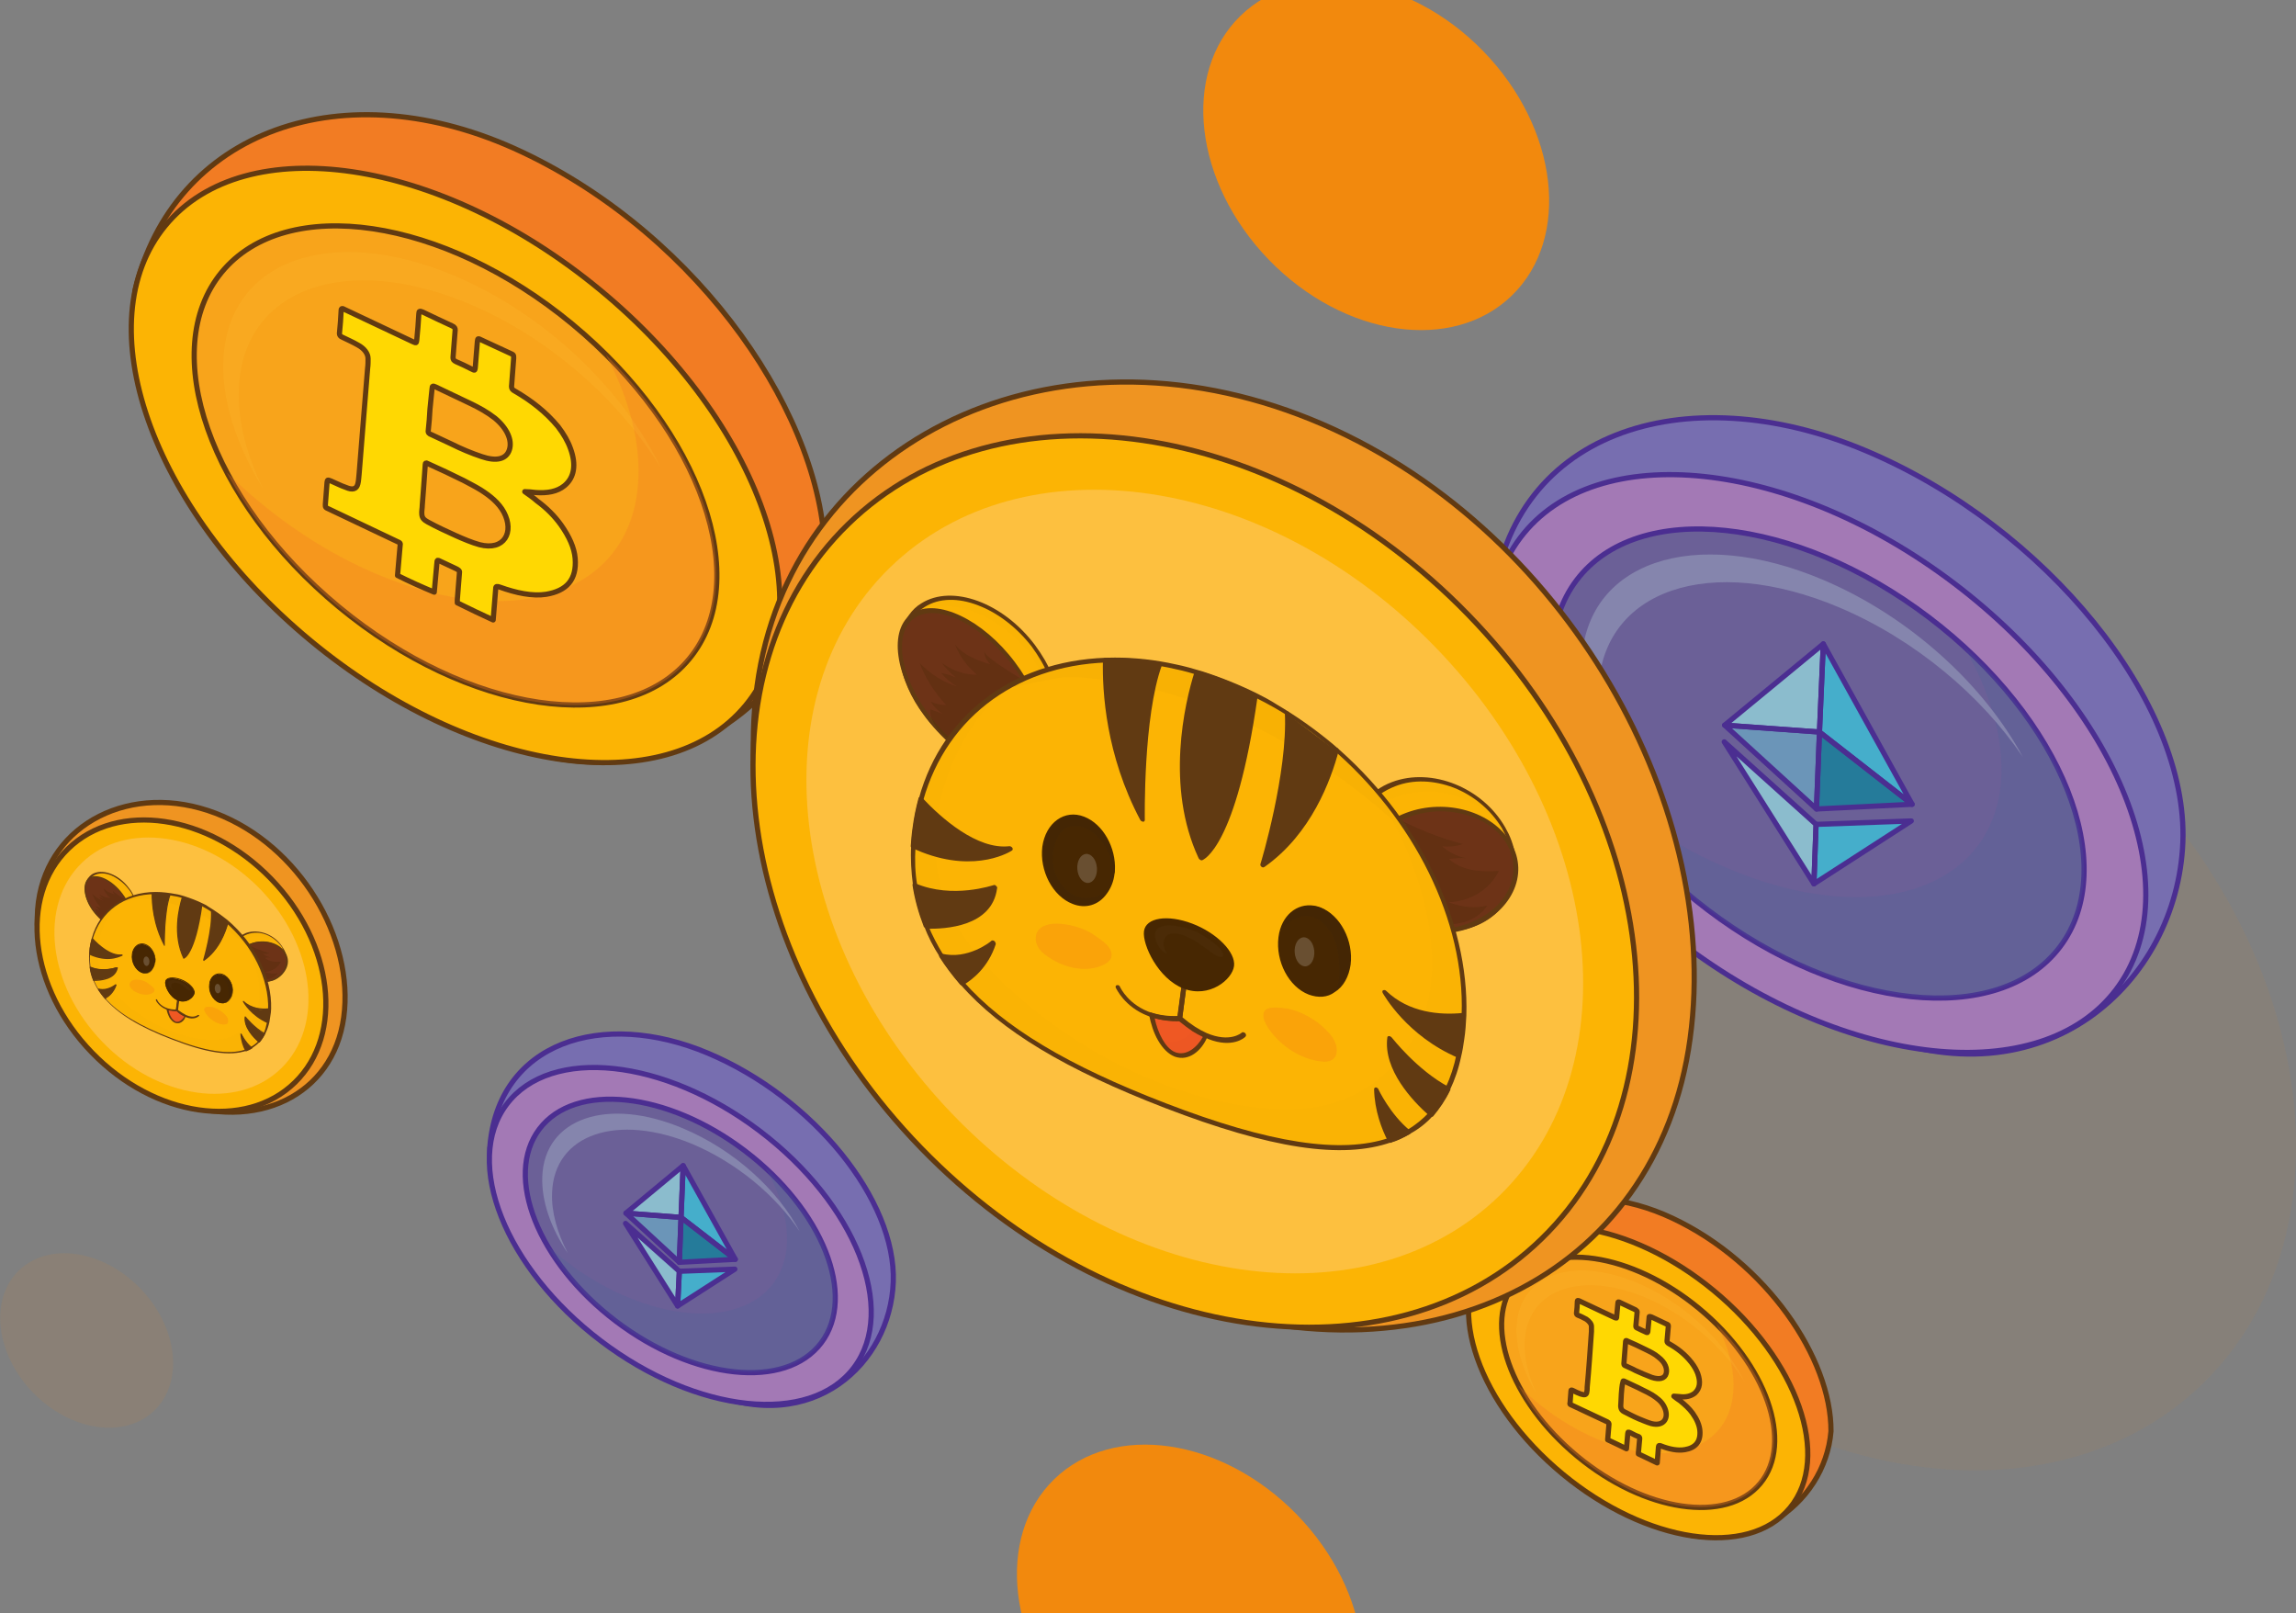 <svg width="242" height="170" viewBox="0 0 242 170" fill="none" xmlns="http://www.w3.org/2000/svg">
<rect x="0" y="0" width="242" height="170" fill="#808080" stroke="none"/>
<g clip-path="url(#clip0)">
<g opacity="0.39">
<g opacity="0.39">
<path opacity="0.39" d="M232.183 145.798C247.813 130.58 244.428 101.708 224.623 81.31C204.817 60.911 176.092 56.711 160.462 71.928C144.832 87.145 148.216 116.017 168.022 136.415C187.827 156.814 216.553 161.015 232.183 145.798Z" fill="#F2890D"/>
</g>
</g>
<path d="M4.051 95.032C5.176 86.785 13.862 82.323 22.729 85.703C31.595 89.083 37.356 98.953 36.231 107.201C35.105 115.448 27.004 119.369 18.138 115.989C9.227 112.654 2.971 103.235 4.051 95.032Z" fill="#EF9421"/>
<path d="M4.051 95.032C5.176 86.785 13.862 82.323 22.729 85.703C31.595 89.083 37.356 98.953 36.231 107.201C35.105 115.448 27.004 119.369 18.138 115.989C9.227 112.654 2.971 103.235 4.051 95.032Z" stroke="#613A12" stroke-width="0.547" stroke-miterlimit="10" stroke-linecap="round" stroke-linejoin="round"/>
<path d="M31.079 114.076C36.283 109.01 35.15 99.391 28.548 92.591C21.946 85.791 12.376 84.387 7.172 89.453C1.968 94.52 3.101 104.139 9.703 110.939C16.304 117.738 25.875 119.143 31.079 114.076Z" fill="#FCB404"/>
<g opacity="0.69">
<path opacity="0.69" d="M29.634 112.59C34.215 108.131 33.222 99.669 27.417 93.69C21.613 87.712 13.194 86.48 8.614 90.939C4.033 95.399 5.026 103.86 10.831 109.839C16.635 115.817 25.054 117.049 29.634 112.59Z" fill="#FDCC80"/>
</g>
<path d="M31.079 114.076C36.283 109.01 35.15 99.391 28.548 92.591C21.946 85.791 12.376 84.387 7.172 89.453C1.968 94.52 3.101 104.139 9.703 110.939C16.304 117.738 25.875 119.143 31.079 114.076Z" stroke="#613A12" stroke-width="0.547" stroke-miterlimit="10" stroke-linecap="round" stroke-linejoin="round"/>
<path d="M13.681 97.376C12.646 98.007 10.936 97.376 9.856 95.979C8.956 94.762 8.775 93.41 9.361 92.599C9.451 92.464 9.586 92.328 9.766 92.193C10.801 91.562 12.511 92.193 13.591 93.59C13.861 93.906 14.041 94.266 14.176 94.627C14.626 95.799 14.491 96.88 13.681 97.376Z" fill="#FCB404"/>
<path d="M11.745 97.511C11.07 97.241 10.35 96.745 9.81 96.024C8.91 94.807 8.685 93.41 9.27 92.554C9.405 92.373 9.54 92.238 9.675 92.148C10.71 91.472 12.51 92.103 13.591 93.59C13.861 93.906 14.041 94.266 14.176 94.627C14.671 95.844 14.446 96.925 13.681 97.421C13.185 97.827 12.465 97.827 11.745 97.511ZM11.7 92.238C11.025 91.968 10.35 91.968 9.855 92.283C9.72 92.373 9.585 92.509 9.45 92.644C8.865 93.455 9.09 94.762 9.945 95.934C10.98 97.331 12.645 97.917 13.636 97.286C14.356 96.835 14.581 95.754 14.086 94.627C13.951 94.266 13.771 93.951 13.501 93.635C13.005 93.004 12.33 92.509 11.7 92.238Z" fill="#613A12"/>
<path d="M13.475 97.685C14.208 97.089 13.889 95.478 12.761 94.086C11.633 92.695 10.124 92.05 9.391 92.646C8.657 93.242 8.977 94.853 10.105 96.245C11.232 97.636 12.741 98.281 13.475 97.685Z" fill="#6D3317"/>
<path d="M12.015 97.827C11.295 97.556 10.53 96.971 9.9 96.114C8.774 94.672 8.594 93.05 9.405 92.509C10.26 91.968 11.835 92.734 12.915 94.176C13.455 94.897 13.815 95.664 13.905 96.34C13.995 97.016 13.815 97.556 13.41 97.827C13.05 98.052 12.555 98.052 12.015 97.827ZM10.8 92.644C10.305 92.464 9.855 92.419 9.495 92.644C8.729 93.14 8.954 94.672 9.99 96.024C11.025 97.421 12.51 98.142 13.275 97.647C13.635 97.421 13.815 96.926 13.725 96.295C13.635 95.664 13.32 94.897 12.78 94.222C12.24 93.5 11.475 92.915 10.8 92.644Z" fill="#613A12"/>
<g opacity="0.53">
<path opacity="0.53" d="M11.881 93.816C11.881 93.996 11.971 94.131 12.106 94.266C11.656 94.131 11.206 93.951 10.891 93.59C11.026 93.996 11.296 94.356 11.656 94.627C11.251 94.627 10.801 94.492 10.441 94.221C10.576 94.402 10.756 94.582 10.936 94.717C10.756 94.627 10.576 94.582 10.441 94.537C10.576 94.717 10.801 94.897 11.026 94.987C10.576 94.852 10.081 94.582 9.721 94.176C9.901 94.717 10.216 95.213 10.621 95.618C10.441 95.618 10.261 95.573 10.081 95.483C10.171 95.663 10.351 95.799 10.486 95.934C10.351 95.889 10.171 95.844 10.036 95.754C10.036 96.024 10.171 96.294 10.396 96.52C10.621 96.745 10.846 96.925 11.116 97.106C11.341 97.286 11.611 97.421 11.836 97.421C12.106 97.376 12.196 97.151 12.376 96.971C12.736 96.475 13.366 96.294 13.816 95.889C14.221 95.528 13.456 94.897 13.051 94.672C12.871 94.627 11.881 93.996 11.881 93.816Z" fill="#472702"/>
</g>
<path d="M28.758 103.235C27.407 103.731 25.742 103.055 24.977 101.703C24.437 100.756 24.527 99.765 25.067 99.089C25.292 98.773 25.607 98.548 26.012 98.413C27.363 97.917 29.028 98.593 29.793 99.945C29.838 100.035 29.883 100.08 29.883 100.17C30.513 101.387 30.018 102.739 28.758 103.235Z" fill="#FCB404"/>
<path d="M26.643 103.235C25.922 102.965 25.247 102.424 24.842 101.748C24.302 100.801 24.347 99.765 24.932 99.044C25.157 98.728 25.517 98.503 25.922 98.323C27.273 97.827 29.028 98.503 29.838 99.9C29.883 99.99 29.928 100.035 29.973 100.125C30.603 101.432 30.063 102.829 28.803 103.325C28.128 103.55 27.363 103.505 26.643 103.235ZM28.083 98.503C27.408 98.232 26.688 98.232 26.058 98.458C25.697 98.593 25.337 98.818 25.112 99.134C24.572 99.81 24.527 100.801 25.022 101.658C25.742 102.965 27.408 103.595 28.713 103.1C29.928 102.649 30.423 101.342 29.838 100.08C29.793 99.99 29.748 99.945 29.748 99.855C29.343 99.269 28.758 98.773 28.083 98.503Z" fill="#613A12"/>
<path d="M27.642 103.461C29.107 103.391 30.25 102.388 30.195 101.219C30.14 100.05 28.907 99.159 27.442 99.229C25.978 99.298 24.835 100.302 24.89 101.47C24.945 102.639 26.177 103.53 27.642 103.461Z" fill="#6D3317"/>
<path d="M26.373 103.326C25.788 103.101 25.338 102.74 25.113 102.289C24.798 101.748 24.798 101.163 25.068 100.622C25.338 100.081 25.833 99.63 26.509 99.405C27.859 98.909 29.524 99.36 30.109 100.442C30.424 100.982 30.424 101.568 30.154 102.109C29.884 102.65 29.389 103.101 28.714 103.326C28.039 103.551 27.319 103.596 26.644 103.416C26.509 103.416 26.419 103.371 26.373 103.326ZM28.759 99.54C28.084 99.27 27.274 99.27 26.553 99.54C25.923 99.766 25.428 100.171 25.203 100.712C24.978 101.208 24.978 101.748 25.248 102.244C25.518 102.74 26.014 103.101 26.644 103.281C27.274 103.461 27.994 103.416 28.624 103.191C29.254 102.965 29.749 102.56 29.974 102.019C30.199 101.523 30.199 100.982 29.929 100.487C29.659 100.036 29.254 99.72 28.759 99.54Z" fill="#613A12"/>
<g opacity="0.53">
<path opacity="0.53" d="M26.013 99.494C26.778 99.9 27.588 100.215 28.398 100.441C28.173 100.531 27.948 100.531 27.678 100.486C27.948 100.711 28.218 100.846 28.533 100.891C28.308 100.891 28.128 100.891 27.903 100.936C28.398 101.387 29.073 101.387 29.613 101.342C29.298 101.973 28.668 102.379 27.903 102.424C28.353 102.604 28.848 102.649 29.253 102.559C28.893 103.1 28.173 103.325 27.408 103.1C27.318 102.424 27.048 101.748 26.643 101.117C26.508 100.891 26.328 100.666 26.238 100.441C26.148 100.215 26.103 99.945 26.193 99.765C26.283 99.765 26.373 99.81 26.508 99.81L26.013 99.494Z" fill="#472702"/>
</g>
<path d="M28.354 107.201C28.309 107.381 28.309 107.606 28.264 107.787C28.174 108.237 28.039 108.598 27.904 108.913C27.724 109.274 27.544 109.544 27.319 109.815C27.094 110.085 26.824 110.265 26.554 110.446C26.374 110.581 26.149 110.671 25.924 110.716C24.033 111.347 21.243 110.716 18.182 109.499C15.302 108.372 12.737 107.066 11.161 105.263C10.891 104.947 10.666 104.677 10.441 104.316C10.216 104.001 10.036 103.64 9.901 103.28C9.721 102.829 9.586 102.378 9.541 101.883C9.496 101.477 9.451 101.026 9.496 100.531C9.496 100.35 9.541 100.125 9.541 99.945C9.586 99.584 9.676 99.224 9.766 98.908C10.216 97.286 11.161 96.024 12.467 95.213C12.557 95.167 12.602 95.122 12.692 95.077C13.682 94.491 14.852 94.176 16.112 94.131C16.202 94.131 16.337 94.131 16.427 94.131C16.922 94.131 17.417 94.176 17.957 94.266C18.137 94.311 18.317 94.311 18.497 94.356C18.723 94.401 18.993 94.491 19.218 94.537C19.263 94.537 19.308 94.582 19.398 94.582C19.623 94.672 19.893 94.717 20.118 94.807C20.523 94.942 20.883 95.122 21.243 95.303C21.243 95.303 21.288 95.303 21.288 95.348C21.513 95.438 21.693 95.573 21.918 95.708C22.053 95.798 22.188 95.888 22.323 95.934C22.863 96.249 23.358 96.655 23.853 97.06C23.898 97.105 23.988 97.15 24.033 97.195C24.573 97.646 25.068 98.187 25.518 98.683C25.564 98.728 25.608 98.773 25.654 98.818C27.454 101.026 28.534 103.73 28.444 106.299C28.399 106.66 28.399 106.93 28.354 107.201Z" fill="#FCB404"/>
<path d="M18.137 109.545C14.716 108.238 12.511 106.886 11.071 105.263C10.801 104.948 10.575 104.632 10.351 104.317C10.126 103.956 9.945 103.596 9.81 103.235C9.63 102.784 9.495 102.289 9.45 101.838C9.405 101.387 9.36 100.937 9.405 100.486C9.405 100.306 9.45 100.08 9.45 99.9C9.495 99.54 9.585 99.179 9.675 98.864C10.486 95.889 13.096 93.996 16.426 93.996C17.102 93.996 17.822 94.086 18.542 94.221C18.857 94.266 19.127 94.357 19.442 94.447C20.117 94.672 20.747 94.897 21.377 95.213C21.602 95.303 21.827 95.438 22.007 95.573C22.682 95.979 23.312 96.43 23.942 96.925C26.913 99.449 28.668 103.01 28.578 106.3C28.578 106.57 28.533 106.841 28.488 107.111C28.443 107.291 28.443 107.517 28.398 107.697C28.308 108.103 28.173 108.508 27.993 108.869C27.813 109.229 27.633 109.5 27.408 109.77C27.183 109.995 26.913 110.221 26.643 110.401C26.463 110.536 26.238 110.626 26.013 110.716C24.212 111.347 21.737 110.942 18.137 109.545ZM20.072 94.897C19.847 94.807 19.622 94.717 19.352 94.672C19.037 94.582 18.767 94.492 18.452 94.447C17.732 94.312 17.056 94.221 16.381 94.221C13.096 94.221 10.575 96.069 9.765 98.999C9.675 99.314 9.585 99.675 9.54 100.035C9.495 100.216 9.495 100.441 9.495 100.621C9.45 101.072 9.495 101.523 9.54 101.928C9.63 102.379 9.72 102.875 9.9 103.28C10.036 103.641 10.216 104.001 10.441 104.317C10.62 104.632 10.891 104.948 11.116 105.218C12.511 106.796 14.716 108.103 18.092 109.409C21.692 110.807 24.122 111.167 25.788 110.626C26.013 110.536 26.238 110.446 26.418 110.356C26.688 110.176 26.958 109.995 27.183 109.77C27.408 109.545 27.588 109.229 27.768 108.914C27.948 108.598 28.038 108.193 28.128 107.787C28.173 107.607 28.218 107.426 28.218 107.201C28.263 106.931 28.263 106.66 28.263 106.39C28.353 103.145 26.643 99.63 23.717 97.151C23.132 96.655 22.502 96.204 21.827 95.799C21.602 95.664 21.422 95.573 21.197 95.438C20.882 95.258 20.477 95.078 20.072 94.897Z" fill="#613A12"/>
<path d="M17.326 99.584C16.156 97.376 16.021 95.213 16.066 94.131C16.156 94.131 16.291 94.131 16.381 94.131C16.876 94.131 17.371 94.176 17.911 94.266C17.281 96.069 17.326 99.584 17.326 99.584Z" fill="#613A12"/>
<path d="M17.327 99.674C17.282 99.674 17.282 99.629 17.282 99.629C16.112 97.421 15.977 95.213 15.977 94.131C15.977 94.086 16.022 94.086 16.022 94.086C16.157 94.086 16.247 94.086 16.337 94.086C16.832 94.086 17.372 94.131 17.867 94.221C17.912 94.221 17.912 94.221 17.957 94.266C17.957 94.311 17.957 94.311 17.957 94.356C17.327 96.114 17.372 99.629 17.372 99.674C17.417 99.674 17.417 99.674 17.327 99.674C17.372 99.674 17.327 99.674 17.327 99.674ZM16.157 94.221C16.157 95.258 16.247 97.241 17.282 99.314C17.282 98.458 17.327 95.844 17.822 94.356C17.372 94.266 16.877 94.266 16.427 94.266C16.337 94.221 16.247 94.221 16.157 94.221Z" fill="#613A12"/>
<path d="M24.033 97.242C23.763 98.278 23.088 100.081 21.513 101.208C21.513 101.208 22.458 98.098 22.368 95.98L24.033 97.242Z" fill="#613A12"/>
<path d="M21.467 101.252C21.422 101.207 21.377 101.162 21.422 101.117C21.422 101.072 22.367 97.962 22.232 95.934C22.232 95.889 22.277 95.844 22.322 95.889C22.367 95.889 22.412 95.934 22.412 95.979C22.502 97.737 21.872 100.17 21.647 100.982C23.087 99.855 23.717 98.142 23.942 97.196C23.942 97.151 23.987 97.151 24.032 97.151C24.077 97.151 24.122 97.241 24.077 97.241C23.807 98.232 23.132 100.125 21.512 101.252C21.512 101.297 21.512 101.297 21.467 101.252Z" fill="#613A12"/>
<path d="M21.242 95.347C20.522 100.575 19.352 100.936 19.352 100.936C18.227 98.502 18.857 95.708 19.217 94.536C19.262 94.536 19.307 94.581 19.397 94.581C19.622 94.671 19.892 94.716 20.117 94.806C20.477 94.987 20.837 95.167 21.242 95.347Z" fill="#613A12"/>
<path d="M19.351 101.027C19.306 101.027 19.306 100.982 19.306 100.982C18.136 98.503 18.811 95.663 19.171 94.537C19.171 94.492 19.216 94.492 19.261 94.492C19.306 94.492 19.351 94.537 19.396 94.537C20.026 94.717 20.657 94.987 21.287 95.303C21.332 95.303 21.332 95.348 21.332 95.393C20.612 100.576 19.441 101.027 19.396 101.027H19.351ZM19.261 94.627C18.946 95.754 18.316 98.458 19.351 100.801C19.621 100.621 20.477 99.675 21.107 95.348C20.522 95.078 19.936 94.807 19.351 94.627C19.351 94.672 19.306 94.672 19.261 94.627Z" fill="#613A12"/>
<path d="M28.353 107.201C28.308 107.382 28.308 107.607 28.262 107.787C26.507 107.021 25.742 105.624 25.742 105.624C26.552 106.39 27.633 106.525 28.443 106.435C28.398 106.661 28.398 106.931 28.353 107.201Z" fill="#613A12"/>
<path d="M28.217 107.832C26.462 107.066 25.651 105.669 25.606 105.578C25.606 105.533 25.606 105.488 25.606 105.488C25.651 105.488 25.697 105.488 25.697 105.488C26.507 106.254 27.587 106.345 28.307 106.254C28.352 106.254 28.352 106.254 28.397 106.3C28.397 106.3 28.442 106.345 28.442 106.39C28.442 106.66 28.397 106.93 28.352 107.201C28.307 107.381 28.307 107.606 28.262 107.787C28.307 107.832 28.262 107.832 28.217 107.832ZM26.012 105.939C26.372 106.39 27.047 107.156 28.172 107.652C28.217 107.516 28.217 107.336 28.262 107.156C28.307 106.93 28.307 106.705 28.307 106.48C27.632 106.525 26.777 106.435 26.012 105.939Z" fill="#613A12"/>
<path d="M27.858 108.914C27.678 109.274 27.498 109.545 27.273 109.815C26.598 109.229 25.698 108.238 25.833 107.201C25.878 107.156 26.733 108.328 27.858 108.914Z" fill="#613A12"/>
<path d="M27.273 109.86C27.273 109.86 27.228 109.86 27.273 109.86C26.643 109.319 25.653 108.238 25.788 107.156C25.788 107.111 25.833 107.111 25.833 107.111C25.878 107.111 25.878 107.111 25.923 107.156C25.923 107.156 26.823 108.283 27.903 108.869L27.948 108.914C27.948 108.959 27.948 108.959 27.948 108.959C27.768 109.319 27.588 109.59 27.363 109.86C27.318 109.86 27.318 109.86 27.273 109.86ZM25.923 107.336C25.878 108.238 26.598 109.049 27.273 109.635C27.453 109.409 27.633 109.184 27.768 108.869C26.913 108.463 26.193 107.697 25.923 107.336Z" fill="#613A12"/>
<path d="M26.507 110.401C26.327 110.536 26.102 110.626 25.877 110.671C25.652 110.266 25.427 109.635 25.427 108.914C25.427 108.959 25.832 109.86 26.507 110.401Z" fill="#613A12"/>
<path d="M25.878 110.761C25.833 110.761 25.833 110.716 25.833 110.716C25.608 110.311 25.383 109.68 25.338 108.959C25.338 108.914 25.383 108.914 25.383 108.914C25.428 108.914 25.473 108.959 25.473 108.959C25.473 108.959 25.878 109.815 26.553 110.356C26.598 110.356 26.598 110.401 26.598 110.446C26.598 110.491 26.598 110.491 26.553 110.491C26.373 110.626 26.148 110.716 25.923 110.806C25.923 110.761 25.878 110.761 25.878 110.761ZM25.518 109.274C25.563 109.77 25.743 110.221 25.923 110.581C26.103 110.536 26.238 110.446 26.418 110.356C25.968 110.04 25.698 109.59 25.518 109.274Z" fill="#613A12"/>
<path d="M12.779 100.62C12.779 100.62 11.518 101.477 9.448 100.53C9.448 100.35 9.493 100.125 9.493 99.944C9.538 99.584 9.628 99.223 9.718 98.908C10.438 99.674 11.654 100.756 12.779 100.62Z" fill="#613A12"/>
<path d="M9.764 100.756C9.674 100.711 9.539 100.666 9.449 100.621C9.404 100.621 9.404 100.576 9.404 100.531C9.404 100.351 9.449 100.125 9.449 99.945C9.494 99.584 9.584 99.224 9.674 98.908C9.674 98.863 9.719 98.863 9.719 98.863C9.764 98.863 9.764 98.863 9.809 98.908C10.439 99.584 11.7 100.711 12.825 100.576C12.87 100.576 12.915 100.576 12.915 100.621C12.915 100.666 12.915 100.711 12.915 100.711C12.825 100.711 11.655 101.477 9.764 100.756ZM9.539 100.486C10.934 101.072 11.925 100.891 12.42 100.711C11.385 100.621 10.349 99.72 9.764 99.089C9.674 99.404 9.629 99.674 9.584 99.99C9.539 100.17 9.539 100.351 9.539 100.486Z" fill="#613A12"/>
<path d="M12.241 101.928C12.06 103.19 10.53 103.28 9.855 103.28C9.675 102.829 9.54 102.379 9.495 101.883C10.845 102.469 12.241 101.928 12.241 101.928Z" fill="#613A12"/>
<path d="M9.855 103.37C9.81 103.37 9.81 103.325 9.81 103.325C9.63 102.874 9.495 102.379 9.45 101.928C9.45 101.883 9.45 101.883 9.495 101.883C9.495 101.883 9.54 101.883 9.585 101.883C10.845 102.424 12.286 101.928 12.286 101.928C12.331 101.928 12.331 101.928 12.376 101.928C12.421 101.973 12.421 101.973 12.421 102.018C12.151 103.28 10.575 103.37 9.855 103.37C9.9 103.37 9.855 103.37 9.855 103.37ZM9.585 102.018C9.63 102.424 9.765 102.829 9.9 103.235C10.53 103.235 11.88 103.145 12.106 102.108C11.745 102.153 10.665 102.424 9.585 102.018Z" fill="#613A12"/>
<path d="M12.195 103.867C11.925 104.633 11.43 105.038 11.115 105.219C10.845 104.903 10.62 104.633 10.395 104.272C11.385 104.588 12.195 103.867 12.195 103.867Z" fill="#613A12"/>
<path d="M11.115 105.308C11.07 105.308 11.07 105.308 11.115 105.308C10.8 104.992 10.575 104.677 10.35 104.316C10.35 104.271 10.35 104.271 10.35 104.226C10.35 104.181 10.395 104.181 10.44 104.181C11.34 104.406 12.15 103.73 12.15 103.73C12.195 103.73 12.195 103.73 12.24 103.73C12.285 103.776 12.285 103.776 12.285 103.821C12.015 104.632 11.475 105.037 11.16 105.218C11.16 105.353 11.115 105.353 11.115 105.308ZM10.575 104.452C10.755 104.677 10.935 104.947 11.115 105.173C11.385 104.992 11.745 104.677 12.015 104.136C11.7 104.316 11.16 104.542 10.575 104.452Z" fill="#613A12"/>
<path d="M24.483 104.632C24.438 105.038 24.212 105.398 23.942 105.578C23.672 105.759 23.402 105.759 23.087 105.669C22.412 105.398 21.962 104.542 22.097 103.731C22.097 103.64 22.142 103.55 22.142 103.46C22.322 102.829 22.907 102.514 23.492 102.739C24.168 102.919 24.618 103.821 24.483 104.632Z" fill="#472702"/>
<path d="M23.088 105.668C22.413 105.398 21.918 104.497 22.053 103.685C22.053 103.595 22.098 103.505 22.098 103.415C22.323 102.739 22.908 102.423 23.493 102.649C24.168 102.919 24.663 103.821 24.528 104.632C24.483 105.037 24.258 105.398 23.988 105.578C23.718 105.759 23.403 105.759 23.088 105.668ZM23.493 102.739C22.953 102.514 22.413 102.829 22.188 103.46C22.143 103.55 22.143 103.64 22.143 103.73C22.053 104.542 22.458 105.353 23.133 105.623C23.403 105.713 23.718 105.713 23.988 105.533C24.258 105.353 24.438 105.037 24.483 104.632C24.573 103.821 24.123 102.964 23.493 102.739Z" fill="#472702"/>
<path d="M19.531 107.065C19.306 107.516 18.856 107.877 18.451 107.696C18.226 107.606 18.091 107.426 17.956 107.201C17.821 106.93 17.731 106.66 17.686 106.344C17.956 106.434 18.271 106.479 18.631 106.479C18.811 106.615 18.946 106.75 19.126 106.84C19.261 106.93 19.396 107.02 19.531 107.065Z" fill="#EF5823"/>
<path d="M18.452 107.787C18.227 107.696 18.047 107.516 17.867 107.246C17.732 106.975 17.597 106.66 17.552 106.344C17.552 106.299 17.552 106.299 17.552 106.299H17.597C17.867 106.389 18.182 106.435 18.542 106.435C18.542 106.435 18.587 106.435 18.587 106.48C18.767 106.615 18.902 106.75 19.082 106.84C19.217 106.93 19.352 107.02 19.487 107.065C19.532 107.065 19.532 107.111 19.532 107.111C19.532 107.156 19.532 107.156 19.532 107.201C19.397 107.606 18.947 107.967 18.452 107.787ZM17.777 106.48C17.822 106.75 17.912 106.975 18.047 107.201C18.137 107.381 18.317 107.561 18.497 107.651C18.857 107.787 19.217 107.471 19.442 107.111C19.307 107.065 19.217 106.975 19.082 106.93C18.947 106.84 18.767 106.705 18.632 106.57C18.317 106.57 18.047 106.525 17.777 106.48Z" fill="#613A12"/>
<g opacity="0.43">
<path opacity="0.43" d="M22.99 104.674C23.163 104.66 23.286 104.428 23.265 104.155C23.243 103.882 23.085 103.671 22.912 103.685C22.738 103.699 22.615 103.931 22.637 104.204C22.658 104.477 22.816 104.687 22.99 104.674Z" fill="white"/>
</g>
<path d="M16.336 101.477C16.291 101.748 16.201 101.973 16.066 102.153C15.796 102.514 15.391 102.649 14.941 102.514C14.266 102.244 13.816 101.387 13.951 100.576C14.041 99.765 14.671 99.314 15.346 99.585C15.976 99.81 16.426 100.621 16.381 101.387C16.336 101.432 16.336 101.432 16.336 101.477Z" fill="#472702"/>
<path d="M14.941 102.514C14.266 102.243 13.771 101.342 13.906 100.531C13.996 99.719 14.671 99.224 15.346 99.494C15.976 99.719 16.471 100.576 16.381 101.342C16.381 101.387 16.381 101.432 16.381 101.477C16.336 101.748 16.246 101.973 16.111 102.153C15.841 102.559 15.391 102.694 14.941 102.514ZM15.346 99.584C14.716 99.359 14.086 99.765 13.996 100.576C13.906 101.387 14.311 102.198 14.986 102.469C15.391 102.649 15.841 102.514 16.111 102.153C16.246 101.973 16.336 101.748 16.381 101.522C16.381 101.477 16.381 101.432 16.381 101.387C16.381 100.621 15.931 99.81 15.346 99.584Z" fill="#472702"/>
<path d="M17.551 106.39C16.741 106.074 16.426 105.443 16.426 105.398C16.426 105.353 16.426 105.308 16.471 105.308C16.516 105.308 16.561 105.308 16.561 105.353C16.561 105.398 16.831 105.984 17.641 106.254C17.911 106.344 18.226 106.39 18.541 106.39L18.676 105.263C18.676 105.218 18.721 105.218 18.766 105.218C18.811 105.218 18.856 105.263 18.856 105.308L18.676 106.48C18.676 106.525 18.631 106.525 18.631 106.525C18.271 106.525 17.956 106.48 17.641 106.39C17.641 106.435 17.596 106.39 17.551 106.39Z" fill="#613A12"/>
<path d="M19.622 107.201C19.577 107.201 19.577 107.156 19.532 107.156C19.217 107.021 18.902 106.84 18.587 106.525C18.542 106.48 18.542 106.48 18.542 106.435L18.722 105.263C18.722 105.218 18.767 105.218 18.812 105.218C18.857 105.218 18.902 105.263 18.902 105.308L18.767 106.435C19.082 106.66 19.352 106.84 19.622 106.975C20.432 107.336 20.792 106.975 20.837 106.975C20.882 106.93 20.927 106.975 20.972 106.975C21.017 107.021 21.017 107.066 20.972 107.066C20.882 107.156 20.432 107.516 19.622 107.201Z" fill="#613A12"/>
<path d="M20.475 104.677C20.43 105.128 19.62 105.759 18.765 105.443C17.91 105.128 17.37 104.001 17.415 103.505C17.46 103.01 18.18 102.965 19.035 103.28C19.89 103.596 20.52 104.227 20.475 104.677Z" fill="#472702"/>
<path d="M18.766 105.443C17.866 105.083 17.326 103.911 17.416 103.46C17.461 102.965 18.226 102.874 19.081 103.19C19.936 103.505 20.566 104.181 20.521 104.632C20.431 105.128 19.666 105.804 18.766 105.443ZM19.036 103.28C18.226 102.965 17.506 103.055 17.461 103.505C17.416 103.956 17.956 105.083 18.766 105.353C19.576 105.669 20.341 105.038 20.431 104.632C20.476 104.226 19.846 103.596 19.036 103.28Z" fill="#472702"/>
<g opacity="0.43">
<path opacity="0.43" d="M15.473 101.791C15.646 101.777 15.77 101.545 15.748 101.272C15.727 100.999 15.569 100.789 15.395 100.802C15.222 100.816 15.098 101.048 15.12 101.321C15.142 101.594 15.3 101.804 15.473 101.791Z" fill="white"/>
</g>
<g opacity="0.14">
<path opacity="0.14" d="M18.856 103.641C18.631 103.551 18.406 103.505 18.226 103.596C18.001 103.686 18.001 104.046 18.181 104.272C18.046 104.227 17.911 104.091 17.821 103.911C17.416 103.01 18.721 103.28 19.171 103.505C19.351 103.596 20.116 104.046 20.071 104.317C20.026 104.452 19.711 104.272 19.621 104.181C19.396 103.956 19.171 103.776 18.856 103.641Z" fill="white"/>
</g>
<g opacity="0.11">
<path opacity="0.11" d="M19.531 107.066C19.306 107.516 18.856 107.877 18.451 107.697C18.226 107.606 18.091 107.426 17.956 107.201C18.226 107.291 18.541 107.291 18.721 107.156C18.856 107.066 18.991 106.976 19.081 106.84C19.261 106.93 19.396 107.021 19.531 107.066Z" fill="#472702"/>
</g>
<g opacity="0.11">
<path opacity="0.11" d="M28.354 107.201C28.309 107.381 28.309 107.607 28.264 107.787C28.174 108.238 28.039 108.598 27.904 108.914C27.724 109.274 27.544 109.545 27.319 109.815C27.094 110.085 26.824 110.266 26.554 110.446C26.374 110.581 26.149 110.671 25.924 110.716C24.033 111.347 21.243 110.716 18.182 109.5C15.302 108.373 12.737 107.066 11.161 105.263C10.891 104.948 10.666 104.677 10.441 104.317C10.216 104.001 10.036 103.641 9.901 103.28C9.721 102.829 9.586 102.379 9.541 101.883C9.496 101.477 9.451 101.027 9.496 100.531C9.496 100.351 9.541 100.125 9.541 99.945C9.586 99.585 9.676 99.224 9.766 98.909C10.216 97.286 11.161 96.024 12.467 95.213C12.422 95.348 12.287 95.483 12.197 95.618C10.666 97.286 9.451 100.486 11.026 103.235C11.611 104.272 12.512 105.173 13.412 105.939C15.707 107.832 18.453 109.094 21.063 109.5C21.828 109.59 22.548 109.635 23.223 109.545C24.798 109.319 26.059 108.373 26.779 107.066C27.544 105.624 27.499 103.866 26.959 102.018C26.689 101.072 26.284 100.08 25.744 99.179C25.654 99.044 25.564 98.909 25.518 98.773C27.409 101.027 28.534 103.776 28.444 106.39C28.399 106.66 28.399 106.931 28.354 107.201Z" fill="#613A12"/>
</g>
<g opacity="0.16">
<path opacity="0.16" d="M25.967 99.629C22.907 96.88 19.126 95.077 15.526 94.762C15.211 94.717 14.941 94.717 14.671 94.717C14.491 94.717 14.311 94.762 14.131 94.807C13.636 94.897 13.14 94.987 12.69 95.122C12.69 95.122 12.69 95.122 12.69 95.077C13.681 94.491 14.851 94.176 16.111 94.131C16.201 94.131 16.336 94.131 16.426 94.131C16.921 94.131 17.416 94.176 17.956 94.266C18.136 94.311 18.316 94.311 18.496 94.356C18.721 94.401 18.991 94.491 19.216 94.537C19.261 94.537 19.306 94.582 19.396 94.582C19.621 94.672 19.892 94.717 20.116 94.807C20.522 94.942 20.882 95.122 21.242 95.303C21.242 95.303 21.287 95.303 21.287 95.348C21.512 95.438 21.692 95.573 21.917 95.708C22.052 95.798 22.187 95.888 22.322 95.934C22.862 96.249 23.357 96.655 23.852 97.06C23.897 97.105 23.987 97.15 24.032 97.195C24.572 97.646 25.067 98.187 25.517 98.683C25.562 98.728 25.607 98.773 25.652 98.818C25.742 99.133 25.877 99.404 25.967 99.629Z" fill="#613A12"/>
</g>
<g opacity="0.26">
<path opacity="0.26" d="M23.942 105.533C24.122 105.308 24.122 104.993 24.077 104.677C24.077 104.362 24.032 104.001 23.897 103.686C23.762 103.37 23.447 103.055 23.087 102.965C22.817 102.92 22.592 103.01 22.412 103.145C22.322 103.235 22.187 103.325 22.097 103.415C22.277 102.784 22.862 102.469 23.447 102.694C24.122 102.965 24.572 103.821 24.437 104.632C24.437 105.038 24.212 105.353 23.942 105.533Z" fill="#231F20"/>
</g>
<g opacity="0.26">
<path opacity="0.26" d="M14.31 100.576C14.265 100.846 14.22 101.162 14.355 101.477C14.49 101.793 14.715 102.108 15.03 102.243C15.435 102.424 15.795 102.288 16.11 102.153C16.11 102.153 16.11 102.153 16.11 102.198C15.84 102.559 15.435 102.694 14.985 102.559C14.31 102.288 13.86 101.432 13.995 100.621C14.085 99.81 14.715 99.359 15.39 99.629C16.02 99.855 16.47 100.666 16.425 101.432V101.387C16.335 100.801 15.795 99.9 15.12 99.9C14.625 99.81 14.4 100.17 14.31 100.576Z" fill="#231F20"/>
</g>
<g opacity="0.43">
<path opacity="0.43" d="M23.492 106.705C23.672 106.886 23.897 107.066 23.987 107.291C24.077 107.516 24.077 107.787 23.942 107.877C23.852 107.967 23.672 107.967 23.492 107.967C22.817 107.877 22.097 107.426 21.692 106.795C21.557 106.615 21.467 106.39 21.557 106.255C21.647 106.029 22.142 106.119 22.367 106.119C22.727 106.21 23.177 106.435 23.492 106.705Z" fill="#EF5823"/>
</g>
<g opacity="0.43">
<path opacity="0.43" d="M14.401 103.235C14.176 103.235 13.951 103.28 13.816 103.415C13.681 103.55 13.591 103.776 13.726 104.001C13.816 104.181 13.951 104.271 14.086 104.407C14.716 104.812 15.481 104.947 16.021 104.677C16.156 104.587 16.291 104.497 16.291 104.316C16.246 104.046 15.796 103.776 15.571 103.595C15.211 103.325 14.761 103.235 14.401 103.235Z" fill="#EF5823"/>
</g>
<g opacity="0.11">
<path opacity="0.11" d="M13.951 94.401C13.726 94.492 13.591 94.041 13.456 93.906C13.321 93.725 13.141 93.545 12.961 93.41C12.601 93.094 12.196 92.779 11.791 92.599C10.981 92.193 10.035 92.193 9.45 92.599C9.405 92.599 9.405 92.644 9.36 92.644C9.45 92.509 9.585 92.373 9.765 92.238C10.801 91.607 12.511 92.238 13.591 93.635C13.681 93.77 14.086 94.266 13.951 94.401Z" fill="#613A12"/>
</g>
<g opacity="0.11">
<path opacity="0.11" d="M29.884 100.125C29.749 99.945 29.614 99.719 29.434 99.584C28.849 98.998 28.038 98.683 27.318 98.683C27.003 98.683 26.688 98.728 26.373 98.773C26.148 98.818 25.833 99.043 25.608 98.953C25.113 98.818 25.878 98.457 26.013 98.412C27.363 97.917 29.029 98.593 29.794 99.945C29.839 99.99 29.884 100.035 29.884 100.125Z" fill="#613A12"/>
</g>
<path d="M14.221 30.674C18.182 13.819 36.229 7.149 55.042 16.027C73.855 24.906 87.042 44.195 86.951 58.977C85.736 73.805 69.489 86.244 50.631 77.32C31.774 68.397 13.006 45.502 14.221 30.674Z" fill="#F27C23"/>
<path d="M14.221 30.674C18.182 13.819 36.229 7.149 55.042 16.027C73.855 24.906 87.042 44.195 86.951 58.977C85.736 73.805 69.489 86.244 50.631 77.32C31.774 68.397 13.006 45.502 14.221 30.674Z" stroke="#613A12" stroke-width="0.547" stroke-miterlimit="10" stroke-linecap="round" stroke-linejoin="round"/>
<path d="M78.596 74.322C87.013 64.109 80.143 44.514 63.253 30.556C46.363 16.599 25.847 13.564 17.43 23.777C9.014 33.99 15.883 53.585 32.773 67.542C49.663 81.5 70.179 84.535 78.596 74.322Z" fill="#FCB404"/>
<path d="M72.66 69.417C79.447 61.181 73.915 45.386 60.303 34.137C46.691 22.889 30.154 20.447 23.367 28.683C16.579 36.919 22.112 52.714 35.724 63.962C49.336 75.211 65.873 77.653 72.66 69.417Z" fill="#F8A41B"/>
<path d="M78.596 74.322C87.013 64.109 80.143 44.514 63.253 30.556C46.363 16.599 25.847 13.564 17.43 23.777C9.014 33.99 15.883 53.585 32.773 67.542C49.663 81.5 70.179 84.535 78.596 74.322Z" stroke="#613A12" stroke-width="0.547" stroke-miterlimit="10" stroke-linecap="round" stroke-linejoin="round"/>
<path d="M72.66 69.417C79.447 61.181 73.915 45.386 60.303 34.137C46.691 22.889 30.154 20.447 23.367 28.683C16.579 36.919 22.112 52.714 35.724 63.962C49.336 75.211 65.873 77.653 72.66 69.417Z" stroke="#613A12" stroke-width="0.547" stroke-miterlimit="10" stroke-linecap="round" stroke-linejoin="round"/>
<g opacity="0.55">
<path opacity="0.55" d="M63.863 37.39C66.339 42.032 67.599 46.809 67.239 51.09C66.294 63.034 53.197 66.909 38.029 59.744C32.764 57.265 27.948 53.749 23.898 49.783C28.308 58.076 36.499 66.098 46.221 70.695C61.388 77.861 74.485 73.985 75.43 62.042C76.105 54.2 71.424 44.916 63.863 37.39Z" fill="#F27C23"/>
</g>
<g opacity="0.32">
<path opacity="0.32" d="M25.202 40.364C26.057 29.818 37.579 26.393 50.991 32.702C58.822 36.398 65.528 42.617 69.624 49.242C65.888 41.536 58.372 33.964 49.371 29.728C36.004 23.418 24.437 26.843 23.582 37.39C23.222 41.761 24.797 46.674 27.678 51.406C25.832 47.62 24.932 43.834 25.202 40.364Z" fill="#FFDB53"/>
</g>
<path d="M41.899 60.645C41.989 59.608 42.079 58.572 42.169 57.535C42.214 57.22 42.214 57.22 41.809 57.039C39.424 55.913 37.083 54.786 34.698 53.659C34.293 53.479 34.293 53.479 34.293 53.163C34.338 52.397 34.428 51.586 34.473 50.82C34.518 50.55 34.518 50.55 34.878 50.685C35.418 50.91 35.913 51.181 36.453 51.361C37.173 51.676 37.578 51.541 37.714 51C37.803 50.685 37.803 50.324 37.849 49.964C38.163 46.223 38.434 42.482 38.749 38.787C38.794 38.471 38.794 38.111 38.794 37.795C38.794 37.254 38.389 36.714 37.714 36.353C37.173 36.038 36.633 35.812 36.093 35.542C35.868 35.452 35.778 35.316 35.778 35.136C35.868 34.325 35.913 33.514 35.958 32.702C35.958 32.477 36.093 32.477 36.318 32.612C38.704 33.739 41.089 34.866 43.474 35.992C43.879 36.173 43.879 36.173 43.924 35.857C44.014 34.911 44.104 33.964 44.149 33.018C44.149 32.793 44.239 32.748 44.554 32.883C45.59 33.379 46.625 33.874 47.615 34.325C47.93 34.46 47.975 34.595 47.975 34.776C47.885 35.722 47.84 36.668 47.75 37.66C47.75 37.885 47.795 37.975 48.065 38.111C48.605 38.336 49.145 38.606 49.685 38.877C50.045 39.057 50.045 39.057 50.09 38.787C50.18 37.84 50.225 36.939 50.315 35.992C50.36 35.632 50.36 35.632 50.81 35.857C51.8 36.308 52.746 36.759 53.736 37.209C54.141 37.389 54.141 37.389 54.141 37.75C54.051 38.742 54.006 39.733 53.916 40.725C53.916 40.95 54.006 41.085 54.276 41.22C55.986 42.212 57.561 43.429 58.822 44.961C59.407 45.727 59.857 46.493 60.127 47.26C60.757 48.972 60.532 50.324 59.497 51.181C58.731 51.811 57.696 51.992 56.436 51.902C56.076 51.856 55.671 51.811 55.311 51.811C55.761 52.127 56.211 52.442 56.616 52.803C57.606 53.524 58.462 54.38 59.137 55.327C59.992 56.544 60.532 57.715 60.622 58.842C60.802 61.096 59.722 62.267 57.561 62.628C56.121 62.853 54.411 62.493 52.656 61.862C52.386 61.772 52.251 61.772 52.251 61.997C52.161 63.124 52.071 64.205 51.98 65.332C50.72 64.746 49.46 64.16 48.2 63.529C48.2 63.439 48.2 63.349 48.2 63.214C48.29 62.267 48.335 61.321 48.425 60.374C48.47 60.149 48.335 60.059 48.065 59.924C47.57 59.698 47.12 59.473 46.625 59.248C46.04 58.977 46.085 58.932 46.04 59.428C45.95 60.419 45.86 61.411 45.77 62.403C44.464 61.862 43.159 61.276 41.899 60.645ZM44.645 51.451C44.599 52.037 44.554 52.623 44.51 53.209C44.51 53.569 44.419 53.885 44.464 54.245C44.51 54.606 44.69 54.786 45.094 55.011C46.085 55.552 47.075 56.003 48.065 56.453C48.875 56.814 49.73 57.175 50.54 57.4C53.151 58.076 54.231 56.093 53.106 53.975C52.566 52.983 51.666 52.262 50.675 51.631C50.09 51.271 49.46 50.955 48.875 50.64C47.615 50.009 46.355 49.423 45.05 48.837C44.914 48.747 44.825 48.792 44.825 48.927C44.779 49.783 44.69 50.64 44.645 51.451ZM45.32 43.113C45.275 43.879 45.23 44.6 45.139 45.367C45.094 45.592 45.23 45.727 45.5 45.817C46.175 46.133 46.85 46.448 47.525 46.764C48.605 47.305 49.685 47.755 50.765 48.116C52.341 48.657 53.376 48.386 53.691 47.395C54.006 46.403 53.466 45.141 52.161 44.06C51.35 43.429 50.45 42.933 49.595 42.527C48.38 41.941 47.12 41.356 45.905 40.77C45.635 40.635 45.545 40.679 45.545 40.905C45.455 41.626 45.41 42.347 45.32 43.113Z" fill="#FFD802"/>
<path d="M41.899 60.645C41.989 59.608 42.079 58.572 42.169 57.535C42.214 57.22 42.214 57.22 41.809 57.039C39.424 55.913 37.083 54.786 34.698 53.659C34.293 53.479 34.293 53.479 34.293 53.163C34.338 52.397 34.428 51.586 34.473 50.82C34.518 50.55 34.518 50.55 34.878 50.685C35.418 50.91 35.913 51.181 36.453 51.361C37.173 51.676 37.578 51.541 37.714 51C37.803 50.685 37.803 50.324 37.849 49.964C38.163 46.223 38.434 42.482 38.749 38.787C38.794 38.471 38.794 38.111 38.794 37.795C38.794 37.254 38.389 36.714 37.714 36.353C37.173 36.038 36.633 35.812 36.093 35.542C35.868 35.452 35.778 35.316 35.778 35.136C35.868 34.325 35.913 33.514 35.958 32.702C35.958 32.477 36.093 32.477 36.318 32.612C38.704 33.739 41.089 34.866 43.474 35.992C43.879 36.173 43.879 36.173 43.924 35.857C44.014 34.911 44.104 33.964 44.149 33.018C44.149 32.793 44.239 32.748 44.554 32.883C45.59 33.379 46.625 33.874 47.615 34.325C47.93 34.46 47.975 34.595 47.975 34.776C47.885 35.722 47.84 36.668 47.75 37.66C47.75 37.885 47.795 37.975 48.065 38.111C48.605 38.336 49.145 38.606 49.685 38.877C50.045 39.057 50.045 39.057 50.09 38.787C50.18 37.84 50.225 36.939 50.315 35.992C50.36 35.632 50.36 35.632 50.81 35.857C51.8 36.308 52.746 36.759 53.736 37.209C54.141 37.389 54.141 37.389 54.141 37.75C54.051 38.742 54.006 39.733 53.916 40.725C53.916 40.95 54.006 41.085 54.276 41.22C55.986 42.212 57.561 43.429 58.822 44.961C59.407 45.727 59.857 46.493 60.127 47.26C60.757 48.972 60.532 50.324 59.497 51.181C58.731 51.811 57.696 51.992 56.436 51.902C56.076 51.856 55.671 51.811 55.311 51.811C55.761 52.127 56.211 52.442 56.616 52.803C57.606 53.524 58.462 54.38 59.137 55.327C59.992 56.544 60.532 57.715 60.622 58.842C60.802 61.096 59.722 62.267 57.561 62.628C56.121 62.853 54.411 62.493 52.656 61.862C52.386 61.772 52.251 61.772 52.251 61.997C52.161 63.124 52.071 64.205 51.98 65.332C50.72 64.746 49.46 64.16 48.2 63.529C48.2 63.439 48.2 63.349 48.2 63.214C48.29 62.267 48.335 61.321 48.425 60.374C48.47 60.149 48.335 60.059 48.065 59.924C47.57 59.698 47.12 59.473 46.625 59.248C46.04 58.977 46.085 58.932 46.04 59.428C45.95 60.419 45.86 61.411 45.77 62.403C44.464 61.862 43.159 61.276 41.899 60.645ZM44.645 51.451C44.599 52.037 44.554 52.623 44.51 53.209C44.51 53.569 44.419 53.885 44.464 54.245C44.51 54.606 44.69 54.786 45.094 55.011C46.085 55.552 47.075 56.003 48.065 56.453C48.875 56.814 49.73 57.175 50.54 57.4C53.151 58.076 54.231 56.093 53.106 53.975C52.566 52.983 51.666 52.262 50.675 51.631C50.09 51.271 49.46 50.955 48.875 50.64C47.615 50.009 46.355 49.423 45.05 48.837C44.914 48.747 44.825 48.792 44.825 48.927C44.779 49.783 44.69 50.64 44.645 51.451ZM45.32 43.113C45.275 43.879 45.23 44.6 45.139 45.367C45.094 45.592 45.23 45.727 45.5 45.817C46.175 46.133 46.85 46.448 47.525 46.764C48.605 47.305 49.685 47.755 50.765 48.116C52.341 48.657 53.376 48.386 53.691 47.395C54.006 46.403 53.466 45.141 52.161 44.06C51.35 43.429 50.45 42.933 49.595 42.527C48.38 41.941 47.12 41.356 45.905 40.77C45.635 40.635 45.545 40.679 45.545 40.905C45.455 41.626 45.41 42.347 45.32 43.113Z" stroke="#613A12" stroke-width="0.547" stroke-miterlimit="10" stroke-linecap="round" stroke-linejoin="round"/>
<path d="M154.957 136.044C157.027 127.211 166.433 123.741 176.29 128.383C186.146 133.025 193.032 143.12 192.987 150.827C192.357 158.578 183.851 165.068 173.994 160.426C164.183 155.829 154.371 143.796 154.957 136.044Z" fill="#F27C23"/>
<path d="M154.957 136.044C157.027 127.211 166.433 123.741 176.29 128.383C186.146 133.025 193.032 143.12 192.987 150.827C192.357 158.578 183.851 165.068 173.994 160.426C164.183 155.829 154.371 143.796 154.957 136.044Z" stroke="#613A12" stroke-width="0.547" stroke-miterlimit="10" stroke-linecap="round" stroke-linejoin="round"/>
<path d="M188.666 158.894C193.064 153.557 189.465 143.31 180.627 136.006C171.789 128.703 161.058 127.109 156.66 132.446C152.262 137.783 155.861 148.03 164.699 155.334C173.537 162.637 184.268 164.231 188.666 158.894Z" fill="#FCB404"/>
<path d="M185.542 156.313C189.086 152.013 186.193 143.762 179.081 137.884C171.968 132.006 163.329 130.728 159.785 135.028C156.241 139.328 159.134 147.579 166.247 153.457C173.36 159.335 181.999 160.613 185.542 156.313Z" fill="#F8A41B"/>
<path d="M188.666 158.894C193.064 153.557 189.465 143.31 180.627 136.006C171.789 128.703 161.058 127.109 156.66 132.446C152.262 137.783 155.861 148.03 164.699 155.334C173.537 162.637 184.268 164.231 188.666 158.894Z" stroke="#613A12" stroke-width="0.547" stroke-miterlimit="10" stroke-linecap="round" stroke-linejoin="round"/>
<path d="M185.542 156.313C189.086 152.013 186.193 143.762 179.081 137.884C171.968 132.006 163.329 130.728 159.785 135.028C156.241 139.328 159.134 147.579 166.247 153.457C173.36 159.335 181.999 160.613 185.542 156.313Z" stroke="#613A12" stroke-width="0.547" stroke-miterlimit="10" stroke-linecap="round" stroke-linejoin="round"/>
<g opacity="0.55">
<path opacity="0.55" d="M180.926 139.56C182.231 141.994 182.861 144.473 182.681 146.726C182.186 152.99 175.345 155.019 167.424 151.233C164.679 149.926 162.158 148.123 160.043 146.005C162.338 150.331 166.659 154.523 171.7 156.956C179.621 160.697 186.462 158.669 186.957 152.45C187.317 148.348 184.887 143.481 180.926 139.56Z" fill="#F27C23"/>
</g>
<g opacity="0.32">
<path opacity="0.32" d="M160.719 141.092C161.169 135.594 167.2 133.791 174.221 137.081C178.316 139.019 181.827 142.264 183.942 145.734C182.007 141.723 178.046 137.757 173.366 135.549C166.345 132.259 160.314 134.017 159.864 139.56C159.684 141.858 160.494 144.427 161.979 146.906C161.034 144.923 160.584 142.94 160.719 141.092Z" fill="#FFDB53"/>
</g>
<path d="M169.45 151.728C169.495 151.187 169.54 150.646 169.585 150.106C169.585 149.97 169.585 149.97 169.405 149.835C168.145 149.249 166.93 148.663 165.669 148.078C165.444 147.987 165.444 147.987 165.489 147.807C165.534 147.402 165.534 146.996 165.579 146.59C165.579 146.455 165.624 146.455 165.804 146.545C166.074 146.68 166.344 146.816 166.615 146.906C167.02 147.041 167.2 146.996 167.245 146.726C167.29 146.545 167.29 146.365 167.29 146.185C167.47 144.247 167.605 142.264 167.74 140.326C167.74 140.146 167.74 139.965 167.74 139.785C167.74 139.515 167.515 139.244 167.2 139.019C166.93 138.884 166.614 138.703 166.344 138.613C166.209 138.568 166.164 138.478 166.164 138.388C166.209 137.982 166.254 137.532 166.254 137.126C166.254 137.036 166.299 137.036 166.434 137.081C167.695 137.667 168.91 138.253 170.17 138.839C170.395 138.929 170.395 138.929 170.395 138.793C170.44 138.298 170.485 137.802 170.53 137.306C170.53 137.171 170.575 137.171 170.755 137.261C171.295 137.532 171.835 137.757 172.375 138.027C172.51 138.117 172.555 138.163 172.555 138.253C172.51 138.748 172.465 139.244 172.42 139.74C172.42 139.875 172.465 139.92 172.6 139.965C172.87 140.1 173.14 140.236 173.455 140.371C173.636 140.461 173.636 140.461 173.681 140.326C173.726 139.83 173.771 139.334 173.816 138.884C173.816 138.703 173.816 138.703 174.086 138.793C174.581 139.019 175.121 139.289 175.616 139.515C175.841 139.605 175.841 139.605 175.841 139.785C175.796 140.281 175.751 140.822 175.706 141.317C175.706 141.453 175.751 141.498 175.886 141.588C176.786 142.083 177.596 142.714 178.271 143.571C178.586 143.976 178.811 144.382 178.946 144.743C179.261 145.644 179.171 146.32 178.631 146.816C178.226 147.131 177.686 147.266 177.011 147.176C176.831 147.176 176.606 147.131 176.426 147.131C176.651 147.311 176.876 147.492 177.101 147.627C177.596 148.033 178.046 148.438 178.406 148.934C178.856 149.565 179.126 150.196 179.171 150.782C179.261 151.953 178.676 152.584 177.596 152.765C176.831 152.9 175.931 152.72 175.031 152.359C174.896 152.314 174.806 152.314 174.806 152.449C174.761 153.035 174.716 153.621 174.671 154.162C173.996 153.846 173.365 153.531 172.69 153.215C172.69 153.17 172.69 153.125 172.69 153.08C172.735 152.584 172.78 152.089 172.825 151.593C172.825 151.458 172.78 151.413 172.645 151.368C172.375 151.277 172.15 151.142 171.88 151.007C171.565 150.872 171.61 150.872 171.565 151.097C171.52 151.638 171.475 152.134 171.43 152.675C170.8 152.359 170.125 152.044 169.45 151.728ZM170.89 146.906C170.89 147.221 170.845 147.537 170.845 147.807C170.845 147.987 170.8 148.168 170.845 148.348C170.89 148.528 170.98 148.663 171.16 148.754C171.7 149.024 172.195 149.294 172.735 149.52C173.185 149.7 173.591 149.88 174.041 150.016C175.436 150.376 175.976 149.339 175.391 148.213C175.121 147.672 174.626 147.311 174.131 146.996C173.816 146.816 173.5 146.635 173.185 146.5C172.51 146.14 171.835 145.869 171.205 145.554C171.115 145.509 171.07 145.509 171.07 145.599C170.935 146.049 170.935 146.5 170.89 146.906ZM171.25 142.534C171.205 142.94 171.205 143.3 171.16 143.706C171.16 143.841 171.205 143.886 171.34 143.931C171.7 144.112 172.06 144.247 172.375 144.427C172.96 144.697 173.5 144.923 174.086 145.148C174.896 145.419 175.481 145.283 175.616 144.743C175.751 144.247 175.526 143.571 174.806 143.03C174.401 142.669 173.906 142.444 173.455 142.219C172.825 141.903 172.15 141.588 171.52 141.317C171.385 141.227 171.34 141.272 171.34 141.362C171.295 141.768 171.295 142.174 171.25 142.534Z" fill="#FFD802"/>
<path d="M169.45 151.728C169.495 151.187 169.54 150.646 169.585 150.106C169.585 149.97 169.585 149.97 169.405 149.835C168.145 149.249 166.93 148.663 165.669 148.078C165.444 147.987 165.444 147.987 165.489 147.807C165.534 147.402 165.534 146.996 165.579 146.59C165.579 146.455 165.624 146.455 165.804 146.545C166.074 146.68 166.344 146.816 166.615 146.906C167.02 147.041 167.2 146.996 167.245 146.726C167.29 146.545 167.29 146.365 167.29 146.185C167.47 144.247 167.605 142.264 167.74 140.326C167.74 140.146 167.74 139.965 167.74 139.785C167.74 139.515 167.515 139.244 167.2 139.019C166.93 138.884 166.614 138.703 166.344 138.613C166.209 138.568 166.164 138.478 166.164 138.388C166.209 137.982 166.254 137.532 166.254 137.126C166.254 137.036 166.299 137.036 166.434 137.081C167.695 137.667 168.91 138.253 170.17 138.839C170.395 138.929 170.395 138.929 170.395 138.793C170.44 138.298 170.485 137.802 170.53 137.306C170.53 137.171 170.575 137.171 170.755 137.261C171.295 137.532 171.835 137.757 172.375 138.027C172.51 138.117 172.555 138.163 172.555 138.253C172.51 138.748 172.465 139.244 172.42 139.74C172.42 139.875 172.465 139.92 172.6 139.965C172.87 140.1 173.14 140.236 173.455 140.371C173.636 140.461 173.636 140.461 173.681 140.326C173.726 139.83 173.771 139.334 173.816 138.884C173.816 138.703 173.816 138.703 174.086 138.793C174.581 139.019 175.121 139.289 175.616 139.515C175.841 139.605 175.841 139.605 175.841 139.785C175.796 140.281 175.751 140.822 175.706 141.317C175.706 141.453 175.751 141.498 175.886 141.588C176.786 142.083 177.596 142.714 178.271 143.571C178.586 143.976 178.811 144.382 178.946 144.743C179.261 145.644 179.171 146.32 178.631 146.816C178.226 147.131 177.686 147.266 177.011 147.176C176.831 147.176 176.606 147.131 176.426 147.131C176.651 147.311 176.876 147.492 177.101 147.627C177.596 148.033 178.046 148.438 178.406 148.934C178.856 149.565 179.126 150.196 179.171 150.782C179.261 151.953 178.676 152.584 177.596 152.765C176.831 152.9 175.931 152.72 175.031 152.359C174.896 152.314 174.806 152.314 174.806 152.449C174.761 153.035 174.716 153.621 174.671 154.162C173.996 153.846 173.365 153.531 172.69 153.215C172.69 153.17 172.69 153.125 172.69 153.08C172.735 152.584 172.78 152.089 172.825 151.593C172.825 151.458 172.78 151.413 172.645 151.368C172.375 151.277 172.15 151.142 171.88 151.007C171.565 150.872 171.61 150.872 171.565 151.097C171.52 151.638 171.475 152.134 171.43 152.675C170.8 152.359 170.125 152.044 169.45 151.728ZM170.89 146.906C170.89 147.221 170.845 147.537 170.845 147.807C170.845 147.987 170.8 148.168 170.845 148.348C170.89 148.528 170.98 148.663 171.16 148.754C171.7 149.024 172.195 149.294 172.735 149.52C173.185 149.7 173.591 149.88 174.041 150.016C175.436 150.376 175.976 149.339 175.391 148.213C175.121 147.672 174.626 147.311 174.131 146.996C173.816 146.816 173.5 146.635 173.185 146.5C172.51 146.14 171.835 145.869 171.205 145.554C171.115 145.509 171.07 145.509 171.07 145.599C170.935 146.049 170.935 146.5 170.89 146.906ZM171.25 142.534C171.205 142.94 171.205 143.3 171.16 143.706C171.16 143.841 171.205 143.886 171.34 143.931C171.7 144.112 172.06 144.247 172.375 144.427C172.96 144.697 173.5 144.923 174.086 145.148C174.896 145.419 175.481 145.283 175.616 144.743C175.751 144.247 175.526 143.571 174.806 143.03C174.401 142.669 173.906 142.444 173.455 142.219C172.825 141.903 172.15 141.588 171.52 141.317C171.385 141.227 171.34 141.272 171.34 141.362C171.295 141.768 171.295 142.174 171.25 142.534Z" stroke="#613A12" stroke-width="0.547" stroke-miterlimit="10" stroke-linecap="round" stroke-linejoin="round"/>
<path d="M157.208 64.611C158.604 45.457 177.596 39.463 196.634 47.485C215.672 55.507 230.659 74.03 230.074 88.768C229.489 103.505 215.492 116.665 196.454 108.643C177.416 100.621 156.623 79.393 157.208 64.611Z" fill="#776EB0" stroke="#4B2E91" stroke-width="0.547" stroke-miterlimit="10"/>
<path d="M223.036 104.278C230.961 93.803 223.333 74.648 205.996 61.496C188.66 48.343 168.181 46.173 160.255 56.649C152.329 67.124 159.958 86.279 177.295 99.431C194.631 112.584 215.11 114.754 223.036 104.278Z" fill="#A379B5" stroke="#4B2E91" stroke-width="0.547" stroke-miterlimit="10"/>
<path d="M217.116 99.787C223.555 91.276 217.372 75.724 203.305 65.052C189.237 54.38 172.613 52.628 166.174 61.139C159.734 69.651 165.917 85.202 179.985 95.875C194.052 106.547 210.676 108.299 217.116 99.787Z" fill="#6B6097" stroke="#4B2E91" stroke-width="0.547" stroke-miterlimit="10"/>
<g opacity="0.44">
<path opacity="0.44" d="M206.985 68.126C209.64 72.678 211.081 77.365 210.946 81.647C210.496 93.635 197.579 98.052 182.142 91.517C176.786 89.264 171.79 85.974 167.649 82.143C172.375 90.255 180.926 97.917 190.828 102.108C206.265 108.643 219.182 104.226 219.632 92.238C219.902 84.441 214.816 75.337 206.985 68.126Z" fill="#466398"/>
</g>
<path d="M168.459 72.723C168.864 62.132 180.251 58.256 193.888 64.025C201.854 67.405 208.83 73.309 213.196 79.754C209.145 72.228 201.314 64.972 192.133 61.096C178.496 55.327 167.109 59.248 166.704 69.794C166.524 74.165 168.279 79.033 171.385 83.63C169.404 79.934 168.324 76.194 168.459 72.723Z" fill="#8585AD"/>
<path d="M192.178 67.856L191.773 77.14L181.781 76.419L192.178 67.856Z" fill="#8BBCCD"/>
<path d="M191.772 77.14L191.457 85.252L181.78 76.419L191.772 77.14Z" fill="#6B95B8"/>
<path d="M191.413 86.875L191.188 93.139L181.736 78.177L191.413 86.875Z" fill="#8BBCCD"/>
<path d="M192.178 67.856L191.773 77.14L201.54 84.757L192.178 67.856Z" fill="#45AECB"/>
<path d="M191.773 77.14L191.458 85.252L201.539 84.757L191.773 77.14Z" fill="#257B9A"/>
<path d="M191.414 86.875L191.188 93.139L201.45 86.514L191.414 86.875Z" fill="#45AECB"/>
<path d="M192.178 67.856L191.773 77.14L181.781 76.419L192.178 67.856Z" stroke="#4B2E91" stroke-width="0.547" stroke-miterlimit="10" stroke-linecap="round" stroke-linejoin="round"/>
<path d="M191.772 77.14L191.457 85.252L181.78 76.419L191.772 77.14Z" stroke="#4B2E91" stroke-width="0.547" stroke-miterlimit="10" stroke-linecap="round" stroke-linejoin="round"/>
<path d="M191.413 86.875L191.188 93.139L181.736 78.177L191.413 86.875Z" stroke="#4B2E91" stroke-width="0.547" stroke-miterlimit="10" stroke-linecap="round" stroke-linejoin="round"/>
<path d="M192.178 67.856L191.773 77.14L201.54 84.757L192.178 67.856Z" stroke="#4B2E91" stroke-width="0.547" stroke-miterlimit="10" stroke-linecap="round" stroke-linejoin="round"/>
<path d="M191.773 77.14L191.458 85.252L201.539 84.757L191.773 77.14Z" stroke="#4B2E91" stroke-width="0.547" stroke-miterlimit="10" stroke-linecap="round" stroke-linejoin="round"/>
<path d="M191.414 86.875L191.188 93.139L201.45 86.514L191.414 86.875Z" stroke="#4B2E91" stroke-width="0.547" stroke-miterlimit="10" stroke-linecap="round" stroke-linejoin="round"/>
<path d="M51.62 120.992C52.43 109.815 63.502 106.299 74.619 110.986C85.735 115.674 94.466 126.49 94.151 135.098C93.836 143.706 85.645 151.368 74.529 146.681C63.412 141.993 51.305 129.6 51.62 120.992Z" fill="#776EB0" stroke="#4B2E91" stroke-width="0.547" stroke-miterlimit="10"/>
<path d="M90 144.127C94.623 138.016 90.179 126.848 80.075 119.182C69.97 111.516 58.031 110.255 53.407 116.366C48.784 122.477 53.228 133.645 63.332 141.311C73.437 148.977 85.376 150.238 90 144.127Z" fill="#A379B5" stroke="#4B2E91" stroke-width="0.547" stroke-miterlimit="10"/>
<path d="M86.556 141.514C90.308 136.554 86.701 127.488 78.499 121.265C70.296 115.042 60.604 114.018 56.852 118.978C53.099 123.939 56.706 133.004 64.909 139.227C73.111 145.45 82.803 146.474 86.556 141.514Z" fill="#6B6097" stroke="#4B2E91" stroke-width="0.547" stroke-miterlimit="10"/>
<g opacity="0.44">
<path opacity="0.44" d="M80.651 123.02C82.181 125.679 83.036 128.428 82.946 130.907C82.676 137.893 75.16 140.462 66.114 136.676C62.963 135.369 60.083 133.431 57.652 131.222C60.398 135.955 65.394 140.416 71.199 142.85C80.201 146.636 87.762 144.067 88.032 137.081C88.212 132.529 85.241 127.256 80.651 123.02Z" fill="#466398"/>
</g>
<path d="M58.191 125.679C58.416 119.505 65.077 117.251 73.043 120.586C77.679 122.569 81.775 125.994 84.295 129.78C81.955 125.363 77.364 121.172 72.008 118.919C64.042 115.539 57.381 117.837 57.156 124.011C57.066 126.58 58.056 129.42 59.856 132.079C58.731 129.915 58.101 127.707 58.191 125.679Z" fill="#8585AD"/>
<path d="M72.006 122.839L71.781 128.293L65.976 127.842L72.006 122.839Z" fill="#8BBCCD"/>
<path d="M71.781 128.292L71.601 133.025L65.976 127.842L71.781 128.292Z" fill="#6B95B8"/>
<path d="M71.603 133.971L71.422 137.622L65.932 128.924L71.603 133.971Z" fill="#8BBCCD"/>
<path d="M72.008 122.839L71.783 128.293L77.499 132.709L72.008 122.839Z" fill="#45AECB"/>
<path d="M71.783 128.292L71.603 133.025L77.498 132.709L71.783 128.292Z" fill="#257B9A"/>
<path d="M71.603 133.971L71.423 137.622L77.454 133.746L71.603 133.971Z" fill="#45AECB"/>
<path d="M72.006 122.839L71.781 128.293L65.976 127.842L72.006 122.839Z" stroke="#4B2E91" stroke-width="0.547" stroke-miterlimit="10" stroke-linecap="round" stroke-linejoin="round"/>
<path d="M71.781 128.292L71.601 133.025L65.976 127.842L71.781 128.292Z" stroke="#4B2E91" stroke-width="0.547" stroke-miterlimit="10" stroke-linecap="round" stroke-linejoin="round"/>
<path d="M71.603 133.971L71.422 137.622L65.932 128.924L71.603 133.971Z" stroke="#4B2E91" stroke-width="0.547" stroke-miterlimit="10" stroke-linecap="round" stroke-linejoin="round"/>
<path d="M72.008 122.839L71.783 128.293L77.499 132.709L72.008 122.839Z" stroke="#4B2E91" stroke-width="0.547" stroke-miterlimit="10" stroke-linecap="round" stroke-linejoin="round"/>
<path d="M71.783 128.292L71.603 133.025L77.498 132.709L71.783 128.292Z" stroke="#4B2E91" stroke-width="0.547" stroke-miterlimit="10" stroke-linecap="round" stroke-linejoin="round"/>
<path d="M71.603 133.971L71.423 137.622L77.454 133.746L71.603 133.971Z" stroke="#4B2E91" stroke-width="0.547" stroke-miterlimit="10" stroke-linecap="round" stroke-linejoin="round"/>
<path d="M79.797 72.272C83.218 47.079 109.772 33.423 136.911 43.699C164.049 53.975 181.602 84.216 178.137 109.454C174.716 134.647 149.917 146.771 122.734 136.495C95.55 126.219 76.377 97.466 79.797 72.272Z" fill="#EF9421"/>
<path d="M79.797 72.272C83.218 47.079 109.772 33.423 136.911 43.699C164.049 53.975 181.602 84.216 178.137 109.454C174.716 134.647 149.917 146.771 122.734 136.495C95.55 126.219 76.377 97.466 79.797 72.272Z" stroke="#613A12" stroke-width="0.547" stroke-miterlimit="10" stroke-linecap="round" stroke-linejoin="round"/>
<path d="M162.482 130.545C178.415 115.033 174.967 85.603 154.78 64.812C134.594 44.02 105.313 39.741 89.38 55.253C73.447 70.765 76.896 100.194 97.082 120.986C117.268 141.777 146.549 146.057 162.482 130.545Z" fill="#FCB404"/>
<g opacity="0.69">
<path opacity="0.69" d="M158.057 125.988C172.066 112.35 169.038 86.48 151.294 68.205C133.551 49.93 107.812 46.171 93.803 59.809C79.795 73.447 82.823 99.318 100.566 117.593C118.31 135.867 144.049 139.626 158.057 125.988Z" fill="#FDCC80"/>
</g>
<path d="M162.482 130.545C178.415 115.033 174.967 85.603 154.78 64.812C134.594 44.02 105.313 39.741 89.38 55.253C73.447 70.765 76.896 100.194 97.082 120.986C117.268 141.777 146.549 146.057 162.482 130.545Z" stroke="#613A12" stroke-width="0.547" stroke-miterlimit="10" stroke-linecap="round" stroke-linejoin="round"/>
<path d="M109.231 79.574C106.081 81.557 100.905 79.619 97.575 75.292C94.784 71.642 94.244 67.406 95.999 64.972C96.314 64.521 96.765 64.115 97.26 63.8C100.41 61.817 105.586 63.755 108.916 68.082C109.681 69.118 110.267 70.155 110.717 71.236C112.112 74.662 111.617 78.042 109.231 79.574Z" fill="#FCB404"/>
<path d="M103.29 79.979C101.175 79.168 99.015 77.591 97.394 75.382C94.604 71.687 93.974 67.36 95.819 64.791C96.179 64.296 96.584 63.89 97.124 63.574C100.365 61.546 105.721 63.484 109.096 67.991C109.861 69.028 110.491 70.109 110.941 71.191C112.427 74.887 111.796 78.267 109.411 79.799C107.746 80.836 105.541 80.836 103.29 79.979ZM103.11 63.8C101.04 62.989 98.97 62.989 97.439 63.98C96.944 64.296 96.539 64.656 96.224 65.107C94.469 67.54 95.099 71.642 97.754 75.112C100.95 79.348 106.036 81.241 109.051 79.303C111.301 77.861 111.886 74.661 110.491 71.191C110.086 70.154 109.456 69.118 108.736 68.126C107.161 66.098 105.135 64.566 103.11 63.8Z" fill="#613A12"/>
<path d="M108.555 80.458C110.813 78.623 109.85 73.688 106.404 69.436C102.958 65.184 98.333 63.224 96.075 65.06C93.817 66.895 94.78 71.83 98.226 76.082C101.672 80.334 106.297 82.293 108.555 80.458Z" fill="#6D3317"/>
<path d="M104.101 80.881C101.94 80.07 99.555 78.222 97.665 75.698C94.289 71.236 93.614 66.279 96.18 64.611C98.745 62.989 103.606 65.287 106.981 69.794C108.601 71.957 109.682 74.256 109.952 76.374C110.267 78.492 109.727 80.07 108.466 80.881C107.296 81.602 105.766 81.557 104.101 80.881ZM100.455 65.062C98.925 64.476 97.53 64.431 96.495 65.062C94.109 66.549 94.784 71.236 98.025 75.473C101.22 79.709 105.766 81.917 108.151 80.43C109.276 79.709 109.772 78.222 109.501 76.284C109.231 74.301 108.196 72.093 106.666 70.019C104.776 67.631 102.48 65.828 100.455 65.062Z" fill="#613A12"/>
<g opacity="0.53">
<path opacity="0.53" d="M103.74 68.622C103.74 69.118 104.01 69.659 104.415 70.019C103.065 69.614 101.625 69.118 100.68 67.946C101.13 69.118 101.94 70.245 102.975 71.101C101.76 71.146 100.41 70.695 99.24 69.839C99.69 70.425 100.185 70.921 100.77 71.417C100.23 71.191 99.735 71.011 99.195 70.921C99.69 71.507 100.275 72.002 100.95 72.363C99.51 71.957 98.07 71.056 96.944 69.884C97.529 71.462 98.52 72.994 99.735 74.301C99.195 74.301 98.655 74.211 98.115 73.94C98.43 74.481 98.88 74.932 99.42 75.247C98.97 75.067 98.52 74.932 98.07 74.752C97.98 75.563 98.475 76.464 99.105 77.14C99.735 77.816 100.545 78.357 101.31 78.898C102.03 79.394 102.84 79.889 103.56 79.799C104.325 79.709 104.73 78.988 105.181 78.447C106.351 76.96 108.241 76.329 109.636 75.112C110.896 73.986 108.601 72.138 107.341 71.371C106.801 71.011 103.74 69.208 103.74 68.622Z" fill="#472702"/>
</g>
<path d="M155.273 97.376C151.177 98.908 146.002 96.835 143.661 92.779C142.041 89.94 142.266 86.875 143.886 84.757C144.606 83.855 145.597 83.089 146.857 82.638C150.952 81.106 156.128 83.179 158.468 87.281C158.603 87.506 158.693 87.731 158.828 87.957C160.629 91.787 159.143 95.934 155.273 97.376Z" fill="#FCB404"/>
<path d="M148.928 97.466C146.723 96.61 144.697 94.987 143.482 92.869C141.862 90.03 141.952 86.83 143.707 84.576C144.472 83.63 145.508 82.864 146.723 82.413C150.908 80.836 156.264 82.999 158.649 87.19C158.784 87.416 158.874 87.641 159.009 87.867C160.9 91.878 159.28 96.204 155.364 97.646C153.384 98.412 151.043 98.277 148.928 97.466ZM153.204 82.999C151.178 82.233 148.973 82.098 147.038 82.864C145.868 83.315 144.877 84.036 144.157 84.937C142.492 87.055 142.402 90.03 143.932 92.689C146.183 96.61 151.223 98.638 155.184 97.151C158.874 95.754 160.405 91.742 158.649 87.957C158.559 87.731 158.424 87.551 158.334 87.326C157.119 85.298 155.274 83.81 153.204 82.999Z" fill="#613A12"/>
<path d="M151.98 98.136C156.449 97.924 159.936 94.87 159.768 91.314C159.6 87.759 155.841 85.048 151.372 85.26C146.902 85.472 143.415 88.526 143.583 92.081C143.751 95.637 147.511 98.347 151.98 98.136Z" fill="#6D3317"/>
<path d="M147.937 97.738C146.227 97.062 144.832 95.935 144.021 94.538C143.076 92.915 143.031 91.067 143.841 89.4C144.652 87.732 146.182 86.425 148.207 85.659C152.393 84.082 157.343 85.524 159.279 88.859C160.224 90.482 160.269 92.329 159.459 93.997C158.649 95.664 157.118 96.971 155.093 97.738C153.068 98.504 150.817 98.594 148.747 98.008C148.477 97.918 148.207 97.828 147.937 97.738ZM155.273 86.11C153.203 85.344 150.727 85.254 148.477 86.11C146.542 86.831 145.057 88.093 144.291 89.67C143.571 91.248 143.616 92.915 144.426 94.357C145.237 95.8 146.812 96.971 148.747 97.512C150.727 98.098 152.888 98.008 154.823 97.287C156.758 96.566 158.243 95.304 159.009 93.727C159.729 92.149 159.684 90.482 158.874 89.039C158.108 87.687 156.803 86.696 155.273 86.11Z" fill="#613A12"/>
<g opacity="0.53">
<path opacity="0.53" d="M146.901 86.064C149.287 87.326 151.717 88.317 154.192 88.948C153.517 89.174 152.752 89.264 151.987 89.174C152.752 89.85 153.652 90.3 154.552 90.436C153.922 90.391 153.292 90.436 152.707 90.526C154.237 91.878 156.263 91.878 157.973 91.788C157.028 93.726 155.003 94.987 152.662 95.078C154.057 95.618 155.498 95.754 156.758 95.438C155.633 97.106 153.382 97.782 151.087 97.151C150.772 95.078 149.962 93.004 148.792 91.022C148.387 90.3 147.892 89.624 147.576 88.903C147.261 88.182 147.126 87.371 147.441 86.785C147.756 86.83 148.027 86.875 148.342 86.965L146.901 86.064Z" fill="#472702"/>
</g>
<path d="M154.013 109.499C153.923 110.13 153.833 110.716 153.698 111.257C153.428 112.564 153.023 113.736 152.528 114.727C152.033 115.764 151.448 116.665 150.728 117.432C150.053 118.198 149.243 118.829 148.387 119.324C147.757 119.685 147.127 119.955 146.452 120.226C140.646 122.209 132.14 120.181 122.779 116.575C113.912 113.195 106.171 109.139 101.311 103.641C100.5 102.739 99.78 101.793 99.15 100.801C98.475 99.765 97.935 98.683 97.485 97.601C96.945 96.249 96.54 94.852 96.36 93.32C96.18 92.013 96.09 90.661 96.18 89.219C96.225 88.633 96.27 88.047 96.36 87.461C96.495 86.379 96.72 85.298 96.99 84.306C98.385 79.349 101.311 75.473 105.271 72.949C105.496 72.814 105.721 72.633 105.991 72.498C109.007 70.741 112.562 69.749 116.478 69.569C116.793 69.569 117.153 69.569 117.513 69.569C119.043 69.569 120.573 69.704 122.194 69.975C122.779 70.065 123.319 70.155 123.904 70.29C124.669 70.47 125.389 70.65 126.154 70.876C126.334 70.921 126.469 70.966 126.649 71.011C127.369 71.236 128.089 71.507 128.81 71.777C129.98 72.228 131.15 72.769 132.275 73.309C132.32 73.355 132.41 73.355 132.455 73.4C133.13 73.715 133.76 74.076 134.39 74.481C134.795 74.707 135.2 74.977 135.606 75.202C137.226 76.239 138.756 77.366 140.241 78.582C140.421 78.718 140.601 78.898 140.781 79.078C142.402 80.52 143.932 82.053 145.327 83.675C145.462 83.811 145.597 83.991 145.732 84.171C151.268 90.931 154.508 99.179 154.238 107.021C154.193 107.832 154.148 108.688 154.013 109.499Z" fill="#FCB404"/>
<path d="M122.779 116.755C112.382 112.744 105.496 108.643 101.221 103.731C100.411 102.784 99.691 101.838 99.061 100.846C98.385 99.81 97.8 98.683 97.395 97.556C96.855 96.159 96.45 94.717 96.225 93.23C96.045 91.878 95.955 90.481 96.045 89.083C96.09 88.498 96.135 87.867 96.225 87.281C96.36 86.199 96.585 85.117 96.855 84.126C99.376 74.977 107.297 69.298 117.513 69.298C119.583 69.298 121.744 69.524 123.949 70.019C124.849 70.2 125.794 70.47 126.695 70.74C128.675 71.371 130.7 72.183 132.59 73.129C133.22 73.445 133.896 73.805 134.526 74.211C136.596 75.428 138.576 76.825 140.422 78.357C149.468 86.019 154.869 97.015 154.554 107.021C154.509 107.877 154.464 108.688 154.329 109.544C154.238 110.175 154.148 110.761 154.013 111.302C153.743 112.609 153.338 113.781 152.843 114.817C152.348 115.854 151.718 116.755 151.043 117.567C150.368 118.333 149.558 118.964 148.658 119.459C148.028 119.82 147.398 120.136 146.677 120.361C141.457 122.209 133.896 121.037 122.779 116.755ZM128.765 72.002C128.045 71.732 127.325 71.462 126.604 71.236C125.704 70.966 124.804 70.695 123.904 70.515C121.789 70.019 119.628 69.794 117.603 69.794C107.567 69.794 99.826 75.383 97.305 84.351C97.035 85.343 96.81 86.379 96.675 87.461C96.585 88.047 96.54 88.633 96.495 89.219C96.405 90.616 96.45 91.968 96.675 93.275C96.9 94.717 97.26 96.114 97.8 97.466C98.25 98.548 98.79 99.584 99.421 100.621C100.006 101.567 100.726 102.514 101.536 103.415C105.766 108.237 112.562 112.294 122.869 116.26C133.851 120.496 141.367 121.623 146.407 119.91C147.082 119.685 147.758 119.369 148.343 119.054C149.198 118.558 149.963 117.927 150.638 117.206C151.313 116.44 151.898 115.539 152.393 114.547C152.888 113.51 153.248 112.384 153.518 111.122C153.653 110.581 153.743 109.995 153.833 109.409C153.923 108.598 154.013 107.787 154.058 106.93C154.419 97.061 149.063 86.244 140.196 78.718C138.351 77.185 136.416 75.788 134.391 74.616C133.761 74.256 133.085 73.895 132.455 73.58C131.195 72.994 129.98 72.453 128.765 72.002Z" fill="#613A12"/>
<path d="M120.392 86.334C116.837 79.619 116.432 72.994 116.522 69.614C116.837 69.614 117.197 69.614 117.557 69.614C119.087 69.614 120.617 69.749 122.237 70.019C120.167 75.473 120.392 86.334 120.392 86.334Z" fill="#613A12"/>
<path d="M120.348 86.559C120.258 86.514 120.213 86.469 120.168 86.379C116.567 79.574 116.162 72.904 116.252 69.523C116.252 69.433 116.342 69.343 116.432 69.343C116.792 69.343 117.152 69.343 117.467 69.343C118.997 69.343 120.573 69.478 122.193 69.749C122.283 69.749 122.373 69.794 122.418 69.884C122.463 69.974 122.508 70.064 122.463 70.109C120.483 75.518 120.663 86.289 120.663 86.424C120.663 86.514 120.573 86.605 120.483 86.605C120.438 86.559 120.393 86.559 120.348 86.559ZM116.747 69.794C116.702 73.039 117.062 79.078 120.168 85.343C120.168 82.683 120.303 74.751 121.878 70.109C120.438 69.884 118.997 69.794 117.602 69.794C117.332 69.794 117.062 69.794 116.747 69.794Z" fill="#613A12"/>
<path d="M140.782 79.078C139.972 82.233 137.902 87.776 133.041 91.201C133.041 91.201 135.966 81.647 135.606 75.202L140.782 79.078Z" fill="#613A12"/>
<path d="M133.04 91.382C132.995 91.382 132.995 91.337 132.95 91.337C132.86 91.246 132.815 91.156 132.86 91.021C132.905 90.931 135.741 81.421 135.426 75.112C135.426 74.977 135.516 74.887 135.651 74.932C135.786 74.977 135.921 75.112 135.921 75.202C136.236 80.52 134.301 88.001 133.581 90.435C137.946 87.01 139.836 81.782 140.602 78.898C140.647 78.763 140.782 78.717 140.917 78.808C141.052 78.853 141.142 79.033 141.097 79.123C140.287 82.188 138.216 87.866 133.31 91.337C133.175 91.427 133.085 91.427 133.04 91.382Z" fill="#613A12"/>
<path d="M132.273 73.309C130.023 89.218 126.512 90.39 126.512 90.39C123.047 82.954 125.027 74.391 126.107 70.876C126.287 70.921 126.422 70.966 126.602 71.011C127.323 71.236 128.043 71.506 128.763 71.777C129.978 72.228 131.148 72.723 132.273 73.309Z" fill="#613A12"/>
<path d="M126.513 90.615C126.513 90.615 126.468 90.615 126.513 90.615C126.423 90.57 126.378 90.525 126.333 90.435C122.823 82.909 124.848 74.12 125.928 70.74C125.973 70.65 126.063 70.605 126.153 70.65C126.333 70.695 126.468 70.74 126.648 70.785C128.584 71.371 130.519 72.182 132.364 73.129C132.499 73.174 132.544 73.309 132.544 73.444C130.294 89.308 126.828 90.615 126.693 90.66C126.603 90.66 126.558 90.66 126.513 90.615ZM126.333 71.146C125.298 74.571 123.453 82.864 126.648 90.029C127.413 89.444 130.159 86.559 132.049 73.399C130.294 72.543 128.449 71.777 126.648 71.236C126.513 71.191 126.423 71.191 126.333 71.146Z" fill="#613A12"/>
<path d="M154.012 109.499C153.922 110.13 153.832 110.716 153.697 111.257C148.341 108.959 145.911 104.587 145.911 104.587C148.386 106.976 151.672 107.291 154.192 107.021C154.192 107.832 154.147 108.688 154.012 109.499Z" fill="#613A12"/>
<path d="M153.698 111.482C148.297 109.184 145.867 104.857 145.732 104.632C145.687 104.497 145.687 104.407 145.777 104.362C145.867 104.317 146.002 104.317 146.092 104.407C148.522 106.75 151.808 106.976 154.148 106.75C154.238 106.75 154.328 106.795 154.373 106.84C154.418 106.885 154.463 106.976 154.463 107.066C154.418 107.922 154.373 108.733 154.238 109.59C154.148 110.221 154.058 110.806 153.923 111.347C153.923 111.482 153.833 111.528 153.698 111.482ZM146.947 105.669C148.027 107.066 150.142 109.454 153.518 110.942C153.608 110.446 153.698 109.95 153.788 109.409C153.878 108.733 153.923 108.012 153.968 107.291C151.943 107.471 149.242 107.246 146.947 105.669Z" fill="#613A12"/>
<path d="M152.573 114.727C152.078 115.764 151.493 116.665 150.773 117.431C148.748 115.674 146.002 112.564 146.452 109.409C146.452 109.409 149.153 112.925 152.573 114.727Z" fill="#613A12"/>
<path d="M150.773 117.656C150.728 117.656 150.683 117.611 150.683 117.611C148.838 115.989 145.777 112.699 146.227 109.319C146.227 109.229 146.317 109.184 146.407 109.184C146.497 109.184 146.587 109.229 146.677 109.319C146.722 109.364 149.378 112.789 152.708 114.547C152.798 114.592 152.843 114.637 152.843 114.727C152.888 114.817 152.888 114.862 152.843 114.907C152.348 115.944 151.718 116.845 151.043 117.656C150.953 117.702 150.863 117.702 150.773 117.656ZM146.632 109.995C146.542 112.699 148.748 115.268 150.683 117.071C151.268 116.395 151.763 115.628 152.213 114.772C149.603 113.33 147.487 110.986 146.632 109.995Z" fill="#613A12"/>
<path d="M148.432 119.324C147.802 119.685 147.172 119.955 146.497 120.225C145.867 118.918 145.147 117.071 145.057 114.907C145.057 114.907 146.362 117.611 148.432 119.324Z" fill="#613A12"/>
<path d="M146.451 120.406C146.361 120.361 146.316 120.316 146.271 120.225C145.641 119.009 144.876 117.025 144.831 114.772C144.831 114.682 144.921 114.592 145.011 114.592C145.101 114.592 145.236 114.682 145.281 114.772C145.281 114.817 146.541 117.431 148.567 119.099C148.657 119.144 148.702 119.234 148.702 119.324C148.702 119.414 148.657 119.459 148.612 119.504C147.982 119.865 147.351 120.18 146.631 120.406C146.586 120.451 146.541 120.451 146.451 120.406ZM145.371 115.944C145.551 117.521 146.091 118.918 146.541 119.865C147.036 119.685 147.531 119.459 147.982 119.234C146.811 118.197 145.911 116.845 145.371 115.944Z" fill="#613A12"/>
<path d="M106.485 89.444C106.485 89.444 102.57 92.058 96.224 89.174C96.269 88.588 96.314 88.002 96.404 87.416C96.539 86.334 96.764 85.298 97.034 84.261C99.239 86.56 103.02 89.895 106.485 89.444Z" fill="#613A12"/>
<path d="M97.169 89.805C96.854 89.669 96.539 89.534 96.179 89.399C96.044 89.354 95.954 89.219 95.999 89.084C96.044 88.498 96.089 87.867 96.179 87.281C96.314 86.199 96.539 85.117 96.809 84.126C96.809 84.036 96.899 83.991 96.989 83.991C97.079 83.991 97.169 84.036 97.214 84.081C99.15 86.154 102.975 89.579 106.396 89.174C106.486 89.174 106.621 89.219 106.711 89.354C106.756 89.444 106.756 89.579 106.666 89.624C106.621 89.669 102.975 92.058 97.169 89.805ZM96.494 89.038C100.725 90.886 103.83 90.255 105.315 89.669C102.21 89.354 99.059 86.605 97.169 84.712C96.944 85.613 96.764 86.56 96.629 87.506C96.584 88.002 96.539 88.543 96.494 89.038Z" fill="#613A12"/>
<path d="M104.82 93.455C104.28 97.331 99.555 97.602 97.574 97.556C97.034 96.204 96.629 94.807 96.449 93.275C100.455 95.033 104.82 93.455 104.82 93.455Z" fill="#613A12"/>
<path d="M97.529 97.781C97.439 97.736 97.349 97.691 97.349 97.601C96.809 96.204 96.404 94.762 96.179 93.275C96.179 93.184 96.179 93.139 96.269 93.094C96.314 93.049 96.404 93.049 96.494 93.094C100.409 94.762 104.685 93.275 104.73 93.275C104.82 93.23 104.91 93.275 105 93.365C105.09 93.455 105.135 93.545 105.09 93.635C104.55 97.646 99.689 97.917 97.619 97.872C97.574 97.781 97.574 97.781 97.529 97.781ZM96.719 93.635C96.944 94.897 97.259 96.114 97.709 97.286C99.689 97.331 103.695 96.97 104.505 93.815C103.29 94.176 99.959 94.897 96.719 93.635Z" fill="#613A12"/>
<path d="M104.684 99.404C103.919 101.792 102.344 103.054 101.354 103.595C100.544 102.694 99.823 101.747 99.193 100.756C102.119 101.522 104.684 99.404 104.684 99.404Z" fill="#613A12"/>
<path d="M101.31 103.821C101.265 103.821 101.22 103.776 101.175 103.731C100.364 102.784 99.644 101.838 99.014 100.846C98.969 100.756 98.969 100.666 99.014 100.576C99.059 100.486 99.149 100.486 99.239 100.486C101.985 101.207 104.505 99.179 104.505 99.134C104.595 99.088 104.685 99.088 104.82 99.179C104.91 99.269 104.955 99.404 104.955 99.494C104.145 101.973 102.48 103.235 101.58 103.776C101.445 103.866 101.4 103.866 101.31 103.821ZM99.689 101.117C100.184 101.838 100.724 102.604 101.355 103.28C102.12 102.784 103.335 101.838 104.1 100.125C103.2 100.666 101.535 101.387 99.689 101.117Z" fill="#613A12"/>
<path d="M142.268 101.612C142.088 102.919 141.503 103.911 140.647 104.452C139.882 104.947 138.937 105.082 137.992 104.677C135.967 103.911 134.572 101.252 134.932 98.773C134.977 98.457 135.022 98.187 135.112 97.917C135.697 95.979 137.407 94.987 139.207 95.663C141.188 96.519 142.583 99.133 142.268 101.612Z" fill="#472702"/>
<path d="M137.946 104.812C135.831 104.001 134.435 101.297 134.75 98.773C134.795 98.458 134.84 98.187 134.93 97.917C135.561 95.889 137.361 94.942 139.161 95.618C141.276 96.43 142.672 99.134 142.356 101.657C142.176 102.919 141.591 104.001 140.691 104.542C139.926 105.128 138.936 105.173 137.946 104.812ZM139.161 95.844C137.451 95.213 135.786 96.114 135.2 98.007C135.11 98.277 135.065 98.548 135.02 98.818C134.705 101.252 136.011 103.821 137.991 104.542C138.891 104.902 139.791 104.812 140.556 104.316C141.411 103.776 141.951 102.739 142.131 101.522C142.446 99.179 141.141 96.61 139.161 95.844Z" fill="#472702"/>
<path d="M127.144 109.184C126.424 110.581 125.118 111.618 123.858 111.122C123.228 110.897 122.688 110.311 122.283 109.59C121.833 108.823 121.518 107.877 121.383 106.976C122.193 107.246 123.183 107.381 124.308 107.336C124.848 107.787 125.343 108.147 125.793 108.463C126.288 108.778 126.739 109.004 127.144 109.184Z" fill="#EF5823"/>
<path d="M123.814 111.347C123.139 111.077 122.553 110.491 122.058 109.635C121.608 108.868 121.293 107.877 121.113 106.93C121.113 106.84 121.113 106.795 121.158 106.75C121.203 106.705 121.293 106.705 121.338 106.705C122.193 106.975 123.139 107.111 124.174 107.066C124.219 107.066 124.309 107.111 124.354 107.156C124.849 107.561 125.344 107.922 125.794 108.237C126.244 108.508 126.649 108.733 127.054 108.913C127.144 108.959 127.189 109.004 127.234 109.094C127.279 109.184 127.279 109.229 127.234 109.319C126.649 110.716 125.299 111.888 123.814 111.347ZM121.698 107.291C121.878 108.102 122.148 108.868 122.508 109.499C122.779 109.995 123.274 110.671 123.904 110.896C125.029 111.302 126.154 110.401 126.784 109.274C126.424 109.094 126.064 108.913 125.704 108.688C125.254 108.373 124.759 108.012 124.264 107.606C123.364 107.606 122.508 107.516 121.698 107.291Z" fill="#613A12"/>
<g opacity="0.43">
<path opacity="0.43" d="M137.614 101.833C138.184 101.788 138.592 101.067 138.525 100.224C138.459 99.38 137.943 98.733 137.373 98.778C136.803 98.823 136.395 99.543 136.462 100.386C136.528 101.23 137.044 101.878 137.614 101.833Z" fill="white"/>
</g>
<path d="M117.332 92.103C117.242 92.914 116.927 93.59 116.567 94.131C115.757 95.257 114.452 95.708 113.057 95.167C111.031 94.401 109.636 91.742 109.996 89.263C110.311 86.785 112.246 85.388 114.272 86.199C116.207 86.92 117.557 89.354 117.377 91.742C117.377 91.832 117.377 91.968 117.332 92.103Z" fill="#472702"/>
<path d="M113.057 95.258C110.942 94.447 109.547 91.742 109.862 89.219C110.222 86.695 112.202 85.253 114.272 86.064C116.253 86.83 117.648 89.309 117.513 91.742C117.513 91.878 117.513 91.968 117.468 92.103C117.378 92.914 117.063 93.635 116.658 94.176C115.803 95.393 114.407 95.799 113.057 95.258ZM114.272 86.289C112.292 85.523 110.447 86.875 110.132 89.309C109.817 91.742 111.122 94.311 113.102 95.032C114.362 95.528 115.668 95.123 116.478 94.041C116.883 93.5 117.153 92.824 117.243 92.058C117.243 91.923 117.288 91.833 117.288 91.697C117.423 89.354 116.118 87.01 114.272 86.289Z" fill="#472702"/>
<path d="M121.022 107.066C118.502 106.119 117.647 104.136 117.602 104.091C117.557 103.956 117.602 103.821 117.737 103.821C117.872 103.776 118.007 103.866 118.052 104.001C118.097 104.091 118.952 105.939 121.427 106.75C122.238 107.021 123.138 107.156 124.128 107.111L124.578 103.64C124.578 103.505 124.713 103.46 124.848 103.505C124.983 103.55 125.073 103.685 125.073 103.821L124.578 107.471C124.578 107.561 124.488 107.606 124.398 107.606C123.318 107.651 122.283 107.516 121.382 107.201C121.247 107.156 121.157 107.111 121.022 107.066Z" fill="#613A12"/>
<path d="M127.369 109.499C127.279 109.454 127.189 109.409 127.099 109.364C126.154 108.958 125.209 108.327 124.219 107.471C124.129 107.381 124.084 107.291 124.084 107.201L124.579 103.55C124.579 103.415 124.714 103.37 124.849 103.415C124.984 103.46 125.074 103.595 125.074 103.73L124.624 107.201C125.524 107.967 126.379 108.508 127.189 108.868C129.62 109.905 130.835 108.868 130.88 108.823C130.97 108.733 131.105 108.778 131.24 108.868C131.33 108.958 131.375 109.139 131.285 109.229C131.195 109.364 129.89 110.491 127.369 109.499Z" fill="#613A12"/>
<path d="M129.937 101.794C129.757 103.191 127.326 105.084 124.761 104.093C122.196 103.101 120.485 99.631 120.665 98.234C120.845 96.837 123.096 96.521 125.616 97.513C128.136 98.504 130.117 100.397 129.937 101.794Z" fill="#472702"/>
<path d="M124.759 104.181C122.059 103.145 120.394 99.539 120.574 98.142C120.754 96.7 123.049 96.339 125.66 97.331C128.27 98.322 130.25 100.351 130.07 101.793C129.89 103.235 127.46 105.218 124.759 104.181ZM125.66 97.601C123.184 96.655 121.024 96.97 120.844 98.277C120.664 99.629 122.374 103.055 124.804 104.001C127.28 104.947 129.665 103.1 129.845 101.748C129.98 100.396 128.135 98.548 125.66 97.601Z" fill="#472702"/>
<g opacity="0.43">
<path opacity="0.43" d="M114.705 93.044C115.275 92.999 115.683 92.278 115.616 91.435C115.55 90.591 115.034 89.944 114.464 89.989C113.894 90.033 113.486 90.754 113.552 91.597C113.619 92.441 114.135 93.088 114.705 93.044Z" fill="white"/>
</g>
<g opacity="0.14">
<path opacity="0.14" d="M125.029 98.683C124.399 98.413 123.679 98.232 123.139 98.503C122.509 98.818 122.464 99.855 123.049 100.531C122.599 100.396 122.194 99.945 121.969 99.449C120.753 96.655 124.714 97.511 126.154 98.232C126.739 98.503 129.08 99.9 128.9 100.711C128.81 101.162 127.864 100.531 127.594 100.306C126.739 99.675 125.974 99.089 125.029 98.683Z" fill="white"/>
</g>
<g opacity="0.11">
<path opacity="0.11" d="M127.144 109.183C126.424 110.581 125.119 111.617 123.858 111.121C123.228 110.896 122.688 110.31 122.283 109.589C123.138 109.905 123.993 109.86 124.669 109.499C125.119 109.274 125.524 108.913 125.794 108.462C126.289 108.778 126.739 109.003 127.144 109.183Z" fill="#472702"/>
</g>
<g opacity="0.11">
<path opacity="0.11" d="M154.013 109.499C153.923 110.13 153.833 110.716 153.698 111.257C153.428 112.564 153.023 113.736 152.528 114.727C152.033 115.764 151.448 116.665 150.728 117.431C150.053 118.197 149.243 118.828 148.387 119.324C147.757 119.685 147.127 119.955 146.452 120.226C140.646 122.209 132.14 120.18 122.779 116.575C113.912 113.195 106.171 109.139 101.311 103.64C100.5 102.739 99.78 101.793 99.15 100.801C98.475 99.764 97.935 98.683 97.485 97.601C96.945 96.249 96.54 94.852 96.36 93.32C96.18 92.013 96.09 90.661 96.18 89.218C96.225 88.632 96.27 88.047 96.36 87.461C96.495 86.379 96.72 85.297 96.99 84.306C98.385 79.348 101.311 75.473 105.271 72.949C105.046 73.399 104.731 73.76 104.371 74.121C99.735 79.213 96 89.083 100.816 97.466C102.616 100.621 105.316 103.37 108.152 105.759C115.173 111.617 123.544 115.493 131.6 116.62C133.895 116.936 136.146 117.071 138.261 116.755C143.122 116.079 146.947 113.15 149.153 109.139C151.538 104.812 151.358 99.314 149.738 93.68C148.882 90.706 147.622 87.776 145.957 84.982C145.732 84.576 145.462 84.171 145.237 83.72C150.998 90.57 154.418 99.043 154.148 107.066C154.193 107.832 154.148 108.688 154.013 109.499Z" fill="#613A12"/>
</g>
<g opacity="0.16">
<path opacity="0.16" d="M146.766 86.424C137.45 77.996 125.838 72.543 114.811 71.461C113.911 71.371 113.011 71.326 112.111 71.371C111.571 71.416 111.031 71.552 110.491 71.642C109.006 71.957 107.52 72.228 106.035 72.543C106.035 72.498 106.035 72.498 106.035 72.453C109.051 70.695 112.606 69.704 116.522 69.523C116.837 69.523 117.197 69.523 117.557 69.523C119.087 69.523 120.617 69.659 122.237 69.929C122.823 70.019 123.363 70.109 123.948 70.245C124.713 70.425 125.433 70.605 126.198 70.83C126.378 70.876 126.513 70.921 126.693 70.966C127.413 71.191 128.133 71.461 128.853 71.732C130.024 72.183 131.194 72.723 132.319 73.264C132.364 73.309 132.454 73.309 132.499 73.354C133.174 73.67 133.804 74.03 134.434 74.436C134.839 74.661 135.244 74.932 135.649 75.157C137.27 76.194 138.8 77.32 140.285 78.537C140.465 78.672 140.645 78.853 140.825 79.033C142.445 80.475 143.976 82.007 145.371 83.63C145.506 83.765 145.641 83.945 145.776 84.126C146.091 84.892 146.451 85.658 146.766 86.424Z" fill="#613A12"/>
</g>
<g opacity="0.26">
<path opacity="0.26" d="M140.646 104.451C141.141 103.82 141.186 102.739 141.141 101.792C141.096 100.801 141.006 99.719 140.511 98.728C140.061 97.736 139.071 96.745 138.081 96.564C137.271 96.429 136.596 96.745 136.01 97.15C135.695 97.376 135.335 97.646 135.11 97.962C135.695 96.024 137.406 95.032 139.206 95.708C141.231 96.474 142.626 99.133 142.266 101.612C142.086 102.919 141.456 103.911 140.646 104.451Z" fill="#231F20"/>
</g>
<g opacity="0.26">
<path opacity="0.26" d="M111.121 89.263C110.941 90.12 110.896 91.111 111.256 92.058C111.616 93.004 112.381 93.996 113.327 94.401C114.497 94.897 115.622 94.491 116.567 94.041C116.567 94.086 116.567 94.086 116.612 94.131C115.802 95.257 114.497 95.708 113.101 95.167C111.076 94.401 109.681 91.742 110.041 89.263C110.356 86.785 112.291 85.388 114.317 86.199C116.252 86.92 117.602 89.354 117.422 91.742C117.422 91.697 117.422 91.652 117.377 91.607C117.152 89.759 115.397 87.01 113.327 87.055C112.066 87.01 111.391 88.092 111.121 89.263Z" fill="#231F20"/>
</g>
<g opacity="0.43">
<path opacity="0.43" d="M139.205 108.012C139.79 108.508 140.375 109.093 140.691 109.769C141.006 110.446 140.961 111.257 140.51 111.617C140.15 111.888 139.655 111.933 139.16 111.843C137.135 111.617 134.93 110.22 133.669 108.327C133.309 107.786 133.039 107.156 133.219 106.66C133.534 105.939 134.975 106.209 135.74 106.299C136.91 106.525 138.215 107.201 139.205 108.012Z" fill="#EF5823"/>
</g>
<g opacity="0.43">
<path opacity="0.43" d="M111.437 97.331C110.762 97.331 110.087 97.466 109.637 97.827C109.187 98.187 109.007 98.954 109.322 99.629C109.547 100.125 109.997 100.531 110.492 100.846C112.382 102.153 114.722 102.469 116.343 101.658C116.793 101.432 117.243 101.072 117.153 100.486C117.063 99.585 115.713 98.818 114.992 98.323C113.912 97.692 112.562 97.376 111.437 97.331Z" fill="#EF5823"/>
</g>
<g opacity="0.11">
<path opacity="0.11" d="M110.041 70.425C109.996 70.425 109.996 70.47 109.951 70.47C109.366 70.695 108.871 69.253 108.601 68.892C108.151 68.352 107.656 67.811 107.116 67.315C106.035 66.278 104.775 65.422 103.47 64.791C100.95 63.619 98.114 63.484 96.269 64.746C96.179 64.791 96.134 64.836 96.044 64.926C96.359 64.476 96.809 64.07 97.304 63.755C100.455 61.772 105.63 63.709 108.961 68.036C109.186 68.442 110.491 70.019 110.041 70.425Z" fill="#613A12"/>
</g>
<g opacity="0.11">
<path opacity="0.11" d="M158.828 87.912C158.423 87.326 157.928 86.74 157.388 86.199C155.542 84.441 153.112 83.495 150.907 83.405C149.917 83.36 148.971 83.495 148.071 83.675C147.441 83.856 146.451 84.441 145.686 84.216C144.156 83.765 146.541 82.729 146.901 82.594C150.997 81.061 156.173 83.134 158.513 87.236C158.603 87.461 158.738 87.686 158.828 87.912Z" fill="#613A12"/>
</g>
<path d="M159.361 31.136C165.598 25.063 164.25 13.543 156.348 5.405C148.447 -2.733 136.985 -4.407 130.748 1.666C124.51 7.739 125.858 19.259 133.76 27.397C141.661 35.535 153.123 37.209 159.361 31.136Z" fill="#F2890D"/>
<path d="M139.72 185.36C145.958 179.287 144.609 167.766 136.708 159.628C128.807 151.49 117.345 149.816 111.107 155.889C104.869 161.962 106.218 173.482 114.119 181.62C122.02 189.759 133.482 191.433 139.72 185.36Z" fill="#F2890D"/>
<g opacity="0.44">
<g opacity="0.44">
<path opacity="0.44" d="M16.286 148.631C19.405 145.594 18.73 139.834 14.78 135.765C10.829 131.696 5.098 130.859 1.979 133.896C-1.14 136.932 -0.465 142.692 3.485 146.761C7.436 150.83 13.167 151.667 16.286 148.631Z" fill="#F2890D"/>
</g>
</g>
</g>
<defs>
<clipPath id="clip0">
<rect width="242" height="191" fill="white" transform="translate(0 -2)"/>
</clipPath>
</defs>
</svg>
